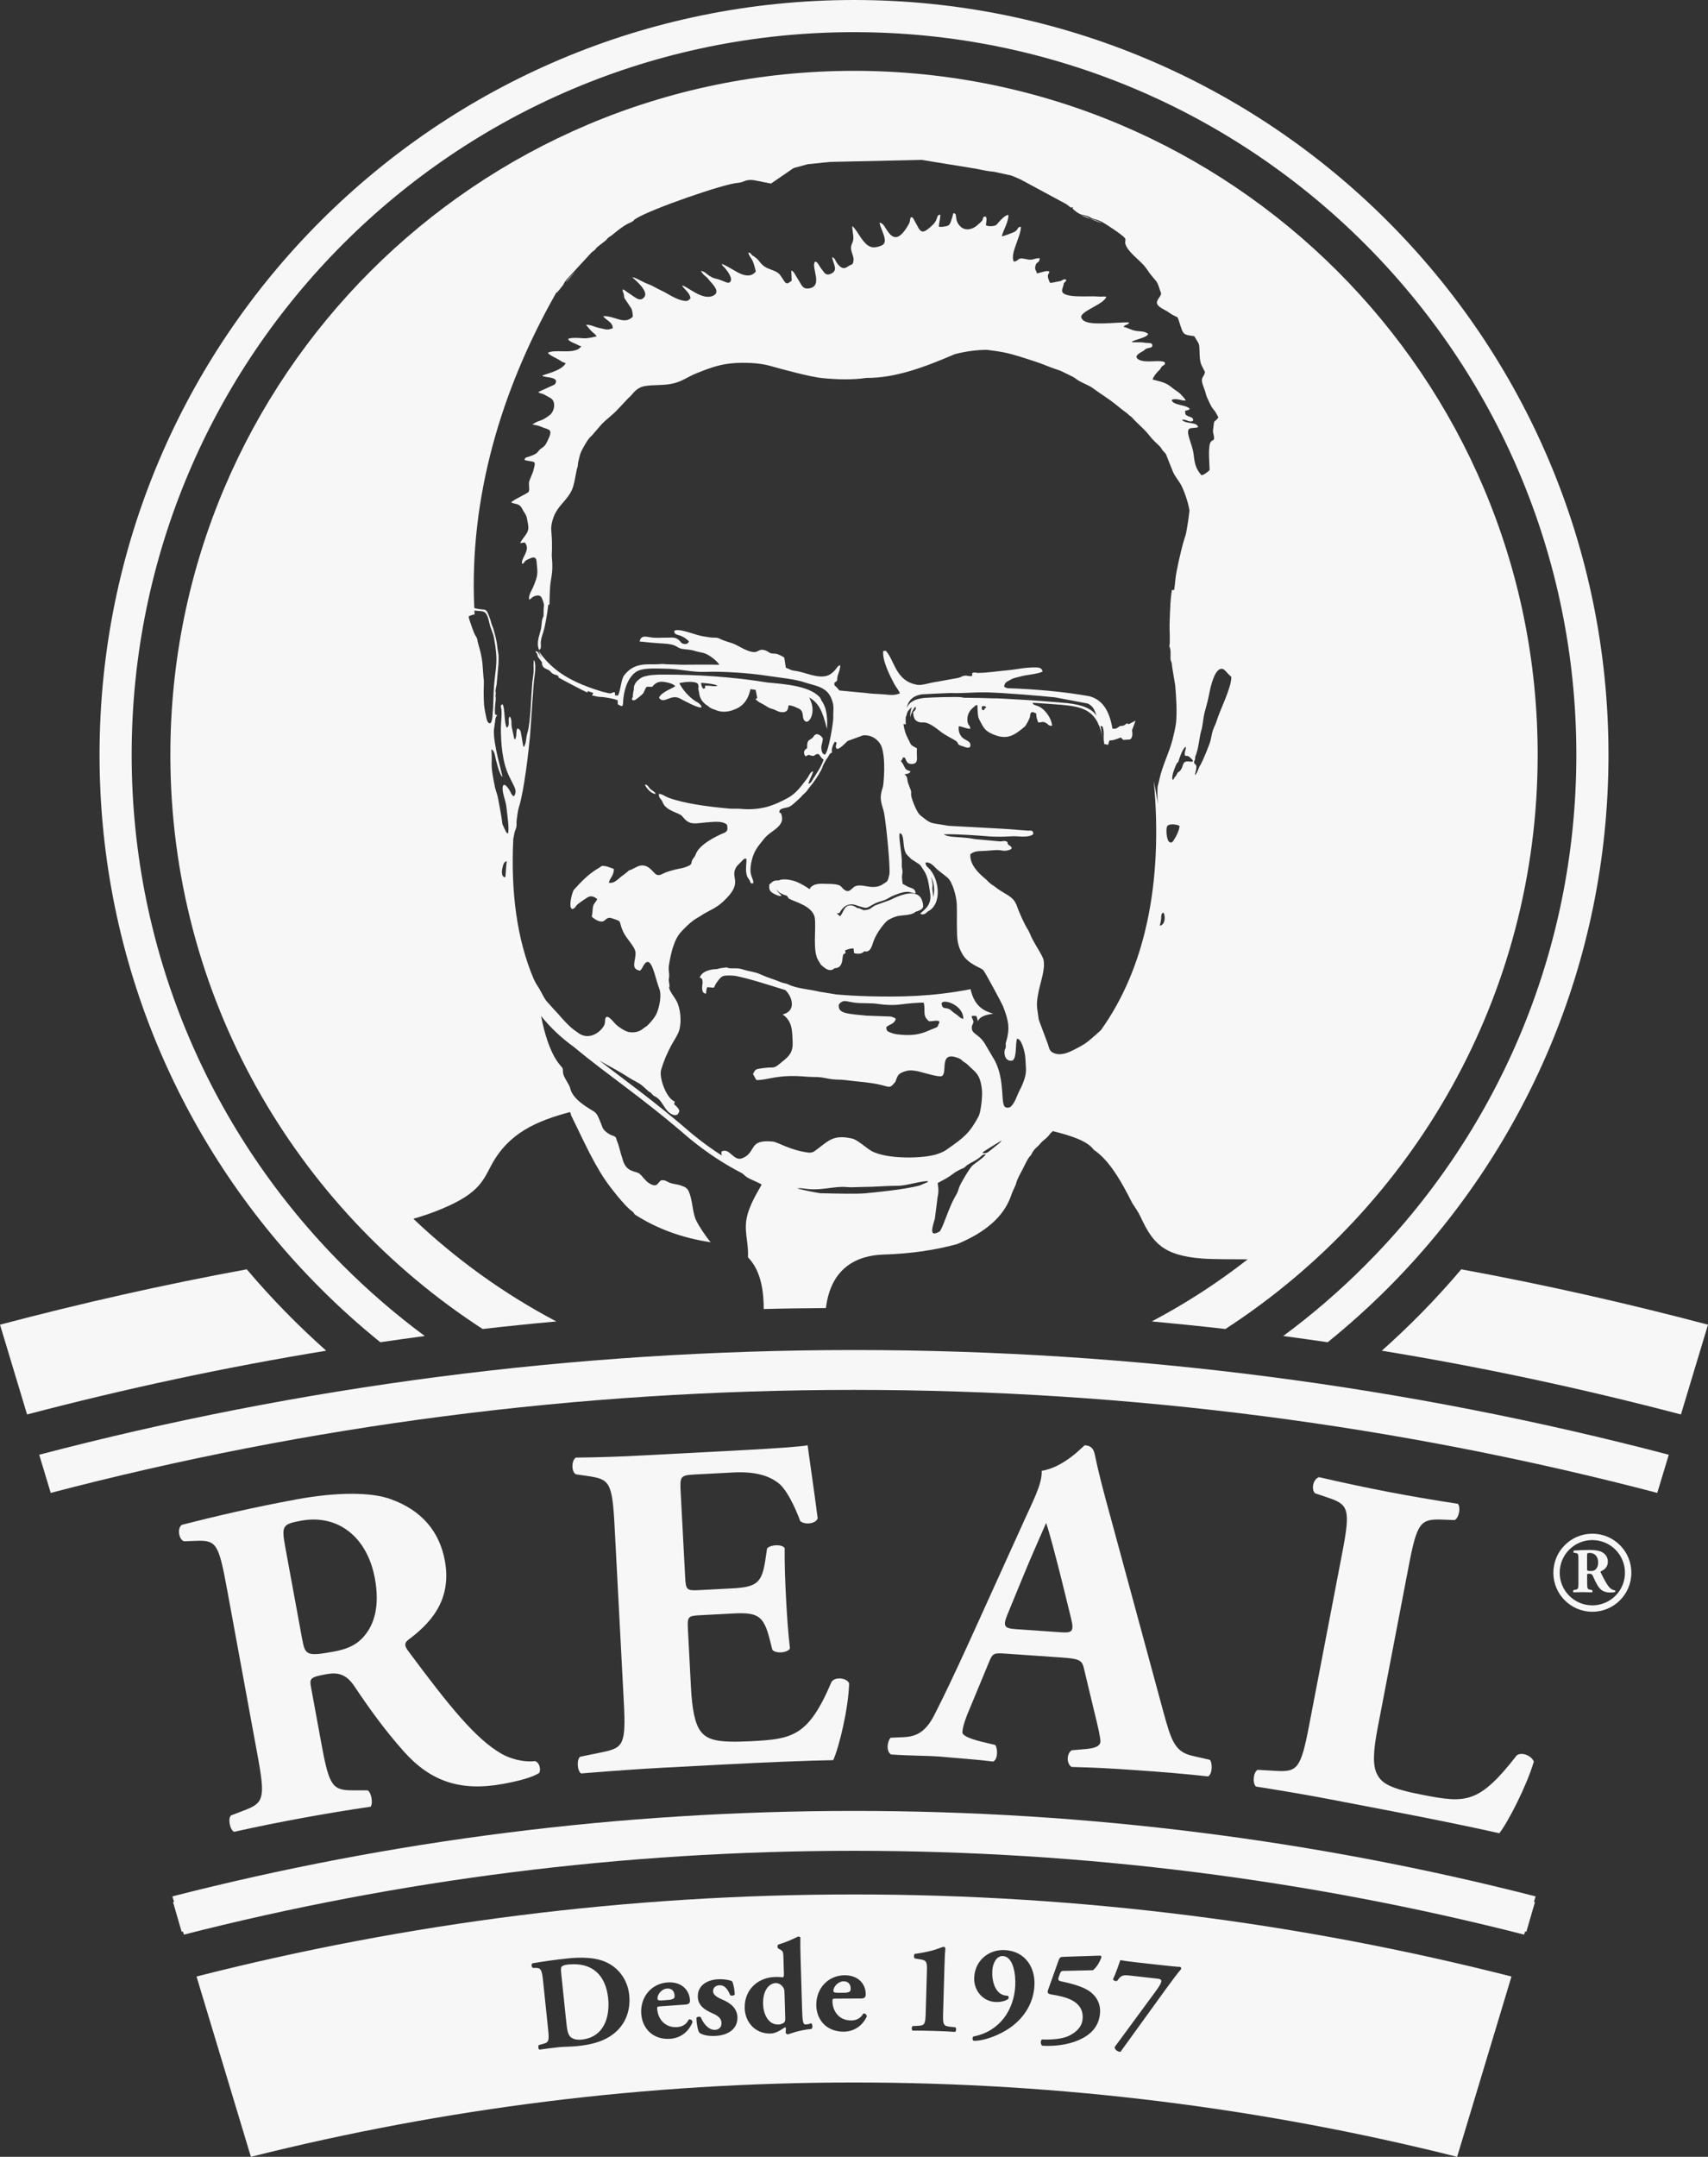 <?xml version="1.0" encoding="utf-8"?>
<!-- Generator: Adobe Illustrator 23.1.0, SVG Export Plug-In . SVG Version: 6.00 Build 0)  -->
<svg version="1.1" id="Camada_1" xmlns="http://www.w3.org/2000/svg" xmlns:xlink="http://www.w3.org/1999/xlink" x="0px" y="0px"
	 viewBox="0 0 565.37 713.66" style="enable-background:new 0 0 565.37 713.66;" xml:space="preserve">
<rect x="0" y="0" width="565.37" height="713.66" fill="#333333" stroke="none"/>
<style type="text/css">
	.st0{fill:none;}
	.st1{fill:#F7F7F8;}
</style>
<g>
	<path class="st0" d="M293.03,231.05l2.82,0.27C295.14,231.12,294.16,231.1,293.03,231.05z"/>
	<path class="st0" d="M198.15,648.41c-3.11-0.77-6.7-0.75-10.26-0.38c-4.6,0.48-7.96,1-11.59,1.6c-0.52,0.1-0.39,1.35,0.07,1.53
		l0.83,0c2.02,0.01,2.19,0.82,2.62,4.94l1.6,15.36c0.41,3.98,0.19,4.35-1.73,4.86l-1.32,0.36c-0.33,0.27-0.22,1.31,0.16,1.53
		c2.46-0.35,4.67-0.62,6.75-0.84c1.56-0.16,3.76-0.12,5.8-0.33c4.47-0.46,7.97-1.4,10.76-3.18c4.73-2.99,7.02-7.97,6.41-13.78
		C207.7,654.65,204.04,649.86,198.15,648.41z M192.57,674.87c-1.56,0.16-2.86-0.1-3.73-0.89c-0.88-0.83-1.13-2.38-1.37-4.77
		l-1.65-15.84c-0.14-1.34-0.18-2.17,0.04-2.54c0.22-0.38,1.03-0.68,2.2-0.8c7.85-0.82,12.46,3.39,13.27,11.2
		C201.94,667.13,200.08,674.08,192.57,674.87z"/>
	<path class="st0" d="M276.76,230.1l-0.11,0.02c0.14,0.77,0.33,1.24,0.61,1.54C277.12,231.12,276.95,230.6,276.76,230.1z"/>
	<path class="st0" d="M238.97,661.57c-2.01-0.85-2.88-1.63-2.94-2.64c-0.06-1.17,0.81-1.96,2.08-2.03c1.44-0.08,2.57,0.78,3.58,3.26
		c0.28,0.29,1.37,0.23,1.52-0.26c-0.09-1.65-0.4-3.39-0.89-4.32c-0.5-0.32-2.49-0.78-4.71-0.66c-3.75,0.2-6.83,2.2-6.62,5.99
		c0.14,2.61,2.1,4.08,4.78,5.24c1.52,0.66,2.96,1.5,3.05,3.11c0.08,1.48-0.84,2.32-2.14,2.39c-2.22,0.12-4.01-2.36-4.68-4.12
		c-0.28-0.38-1.24-0.28-1.48,0.17c0.02,1.97,0.44,4.04,0.96,4.89c1.23,0.85,2.99,1.19,5.47,1.06c4.09-0.22,7.3-2.36,7.13-6.24
		C243.94,664.58,242.01,662.85,238.97,661.57z"/>
	<path class="st0" d="M228.01,668.19c-1.03,2.08-2.67,2.46-3.89,2.55c-4.05,0.29-6.36-2.74-6.59-6.01
		c-0.05-0.69,0.03-0.79,1.03-0.86l8.35-0.59c1.35-0.1,1.52-0.72,1.46-1.55c-0.24-3.35-2.88-6.09-7.41-5.77
		c-5.44,0.38-9.09,4.93-8.71,10.41c0.34,4.74,3.8,8.65,9.68,8.24c2.61-0.19,5.74-1.68,7.26-5.5
		C229.16,668.37,228.48,668.07,228.01,668.19z M220.81,657.98c1.48-0.11,2.37,0.79,2.48,2.23c0.03,0.44-0.03,0.88-0.24,1.02
		c-0.46,0.34-1.15,0.48-1.75,0.52l-1.61,0.12c-1.39,0.1-2.01,0.1-2.05-0.51C217.54,659.96,218.98,658.11,220.81,657.98z"/>
	<path class="st0" d="M369.86,655.36c1.2-1.71,1.67-1.96,4.18-1.68l9.19,1.03c0.65,0.07,1.24,0.27,1.18,0.84
		c-0.08,0.74-0.67,1.68-1.81,3.26l-13.63,18.52c-0.02,0.97,1.18,1.63,1.93,1.58l14.97-20.7c2.18-3,3.83-5.19,5.09-6.67
		c0.07-0.25-0.02-0.62-0.31-0.74c-0.57,0.02-3.57-0.27-6.3-0.58l-8.32-0.93c-2.73-0.31-3.77-0.47-5.19-0.72
		c-0.58,1.6-1.45,4.27-2.42,6.31C368.54,655.39,369.47,655.71,369.86,655.36z"/>
	<path class="st0" d="M322.32,675.29c3.67,0.07,9.6-2.19,13.39-5.35c3.89-3.19,6.44-7.65,6.73-12.92c0.33-6.05-3.1-11.39-9.76-11.75
		c-5.4-0.29-9.88,3.44-10.18,9.02c-0.24,4.4,2.89,7.93,6.99,8.15c1.79,0.1,3.6-0.37,4.39-1.12c0.06-0.35,0-0.78-0.21-0.93
		c-0.39-0.02-0.65-0.04-1.21-0.15c-2.93-0.68-4.17-4.51-3.97-8.08c0.14-2.61,1.45-5.03,3.5-4.92c3.66,0.2,4.28,6.56,4.1,9.88
		c-0.43,8.01-5.23,15.09-13.83,16.73C321.82,674.12,321.81,675.04,322.32,675.29z"/>
	<path class="st0" d="M345.03,676.89c3.66,0.23,8.25-0.2,12.03-1.84c3.78-1.64,6.68-4.32,7.08-8.84c0.31-3.61-1.65-6.23-3.97-7.66
		c-2.41-1.48-6.4-2.44-8.68-2.91c-0.86-0.16-1.41-0.39-1.06-1.36l0.35-0.97c0.24-0.72,0.49-1.14,1.11-1.17l9.92-0.23
		c1.18-0.95,2.25-2.65,2.78-4.27c0.03-0.3-0.08-0.53-0.43-0.56l-11.64,0.38c-1.41,0.05-1.67,0.03-2.07,1.13l-3.48,9.77
		c-0.35,0.98-0.21,1.38,1.17,1.59c4.32,0.73,10.78,1.95,10.23,8.16c-0.21,2.35-1.86,4.22-4.55,5.52c-2.15,1.04-5.72,1.34-8.86,1.19
		C344.34,675.17,344.4,676.53,345.03,676.89z"/>
	<path class="st0" d="M266.66,669.88c-0.83,0.02-1.03-0.97-1.15-5.07L265,647.46c-0.08-2.75-0.09-4.58-0.05-6.37
		c-0.18-0.21-0.45-0.29-0.75-0.28c-2.11,1.02-4.74,2.14-6.6,2.64c-0.3,0.27-0.32,1.06,0.04,1.31l0.75,0.42
		c0.89,0.5,0.9,0.98,0.95,2.72l0.16,5.58c0.01,0.35-0.11,0.7-0.41,0.84c-0.48-0.12-1.53-0.17-2.49-0.15
		c-5.76,0.17-10.26,4.23-10.08,10.37c0.14,4.71,3.61,8.49,8.58,8.35c1.61-0.05,3.16-1.01,4.66-2.01c0.17-0.14,0.35-0.01,0.4,0.34
		l-0.09,1.36c0.1,0.35,0.45,0.6,0.76,0.59c0.13,0,3.49-1.41,7.8-1.8c0.42-0.41,0.39-1.49-0.1-1.87
		C267.79,669.76,267.44,669.86,266.66,669.88z M259.44,669.31c-0.56,0.36-1.16,0.56-1.77,0.57c-3.57,0.1-5-3.83-5.08-6.7
		c-0.13-4.58,1.98-6.95,4.2-7.02c1-0.03,1.98,0.64,2.53,1.54c0.19,0.34,0.33,0.77,0.35,1.47l0.25,8.46
		C259.94,668.42,259.91,668.99,259.44,669.31z"/>
	<path class="st0" d="M293.4,339.89c0.01,1.32,0.42,1.4,1.43,1.81c0.79,0.32,1.59,0.5,2.45,0.6c4.16,0.46,6.99,0.23,10.72-1.52
		c0.6-0.28,1.98-0.7,2.29-1.02c0.32-0.34,0.16-0.28,0.31-0.65l0.08-0.2c0.2-0.49,0.37-0.01,0.19-1.02
		c-1.15-0.37-2.16,0.17-3.36,0.02c-2.34-1.92-1.02-3.38-1.73-6.11c-1.38-0.12-6.02,0.33-7.57,0.56c-2.2,0.33-5.16,0.21-7.39-0.13
		c-2.72-0.42-5.04-0.13-7.73-0.42c-0.9-0.09-2.97-0.57-3.45-0.56c-0.89,0.01-2.07,0.81-2.03,1.69c0.22,0.13-0.27,1.42,1.89,2.14
		c1.91,0.63,6.65,0.89,7.27,1l8.03,0.29c0.59,0.16,1.43,0.36,1.77,0.83C295.85,339.08,294.61,338.77,293.4,339.89z"/>
	<path class="st0" d="M403.82,221.39c-2.24,0.89-3.36,7.03-3.82,9.37c-0.38,1.92-0.92,3.5-1.34,5.23c-0.41,1.7-0.53,4-0.99,5.58
		c-0.79,2.71-0.7,4.86-1.76,8.06c-0.27,0.8-0.24,0.32-0.32,1.18l-0.02,0.39c-0.01,0.03-0.02,0.08-0.03,0.12
		c-0.12,0.39-0.19,0.22-0.25,0.59c-0.27,1.59,1.45-0.06,0.32,4.02l-0.05,0.53c0.5-0.3,1.1-1.93,1.39-2.65
		c0.29-0.7,0.18-0.33,0.49-0.87c0.67-1.18,2.93-6.57,3.26-7.97c0.46-1.92,0.43-2.68,1.19-4.42c0.34-0.76,0.5-0.98,0.79-1.94
		c1.09-3.67,4.94-11.02,4.89-14.69C405.77,222.46,405.26,220.82,403.82,221.39z"/>
	<path class="st0" d="M233.45,227.68c-0.05-0.23-0.09-0.49-0.09-0.76c0.89-0.06,1.79,0,2.68,0.15c0.55-0.01,1.05,0,1.43-0.17
		c-0.53-0.56-5.14-1-5.41-0.92c0.08,0.83,0.22,1.4,0.71,1.94C233.02,227.84,233.24,227.76,233.45,227.68z"/>
	<path class="st0" d="M394.01,250.7c-1.18-1.06-0.77-0.25-1.83-0.78c-0.04-1.39,0.18-1.39,0.32-2.13c0.01-0.07,0.03-0.2,0.04-0.27
		c0.01-0.26,0-0.25-0.06-0.4c-0.83,0.25-2.03,3.48-2.31,4.57c-0.33,1.3-0.1-0.36-1,1.7c-0.36,0.83-1.59,3.87-0.95,4.65
		c0.77-0.58,0.19-0.23,0.49-0.69c0.64-0.96,0.11,0.2,0.95-1.36c0.43-0.8-0.05-0.11,0.67-0.69c1.75-1.42,0.63-3.53,3.08-3.35
		C394.34,252.03,395.86,252.36,394.01,250.7z"/>
	<path class="st0" d="M384.34,303.9c-0.1,1.18-0.25,1.41-0.44,2.41c2.06-0.36,1.77-3.63,1.21-4.34
		C384.31,302.26,384.43,302.87,384.34,303.9z"/>
	<path class="st0" d="M386.35,273.39c-0.55,0.91-0.21,6.42,1.69,5.23c0.37-0.23,2.53-3.79,2.37-5.38
		C389.34,272.73,386.92,272.45,386.35,273.39z"/>
	<path class="st0" d="M325.01,233.76c-0.18,1.17,0.27,1.35,0.76,1.16v-0.02c0-0.35,0.3-0.65,0.74-0.78
		C326.09,233.68,325.92,233.44,325.01,233.76z"/>
	<path class="st0" d="M329.96,231.07c0.71,0.01,3.11,0.13,5.57,0.29c5.94,0.31,11.88,0.75,17.82,1.29c5.57,0.61,8.21,2.11,9.57,4.14
		c-0.25-0.92-0.61-1.81-1.07-2.5c-0.4-0.61-1.14-1.2-1.79-1.5l-10.76-2.04c-4.78-0.53-16.5-1.47-22.1-1.65
		c-1.19-0.01-2.35-0.01-3.46-0.01c-3.06,0.09-6.48,0.35-9.33,0.21c-3.53,0.14-6.6,0.31-9.33,0.44c-3.04,0.52-4.43,2.08-5.01,4.5
		c1.13-2.29,3.22-3.06,6.04-3.33c1.64-0.16,10.9-0.44,12.08-0.21c0.29,0.06,0.59,0.11,0.88,0.16c3.31,0.02,6.63,0.09,9.94,0.21
		C329.34,231.07,329.65,231.07,329.96,231.07z"/>
	<path class="st0" d="M308.75,295.13c0.11,0.67,0.15,1.26,0.13,1.83c0.6-2.2,0.4-4.66-0.67-6.84
		C309.19,294.07,308.33,292.65,308.75,295.13z"/>
	<path class="st0" d="M400.41,155.66c0.04-2.06-0.71-8.39,0.54-9.53c0.64-0.58,1.07-0.23,0.92-1.53c-0.13-1.16-0.45-1.18-0.27-2.55
		c0.48-3.73,0.04-1.59,1.74-3.84c-0.23-0.5-0.59-1.12-0.96-1.74c-0.38-0.63-0.68-0.83-1.15-1.53c-0.33-0.49-1.5-2.93-1.76-3.58
		c-0.24-0.61-0.39-1.43-0.61-2.08c-0.25-0.72-0.43-1.06-0.71-1.94c-0.8-2.49,0.33-2.26,0.76-4.11c-1.23-2.59-1.65-2.59-1.79-5.88
		c-0.04-0.88,0-2.78-0.29-3.49c-0.18-0.44-1.15-1.97-1.48-2.53c-1.62-0.31-3.11-0.21-3.79-1.42c-0.49-0.87-1.04-2.98-1.39-3.94
		c-0.42-1.14-0.24-0.83-1.33-1.35c-0.65-0.31-1.21-0.63-1.69-1c-1-0.76-2.49-1.36-3.33-2.05c-1.59-1.3-0.58-2.19,0.22-3.49
		c0.58-0.94,0.28-0.95-0.05-1.99c-1.02-3.21-1.06-2.63-2.98-5.04c-0.85-1.06-1.38-2.06-2.27-3.08c-1.75-2.01-5.5-4.65-6.2-7.2
		c-0.28-0.99,0.37-1.24-0.25-2.01c-0.8-1-6.8-5.02-7.97-5.47c-0.88-0.35-0.99-0.45-1.98-0.69c-1.92-0.47-0.72-0.75-3.99-1.41
		c-1.01-0.2-2.46-1.19-3.21-2.03c-0.02-0.02-0.06-0.08-0.1-0.11c0.09-0.23,0.12-0.35,0.14-0.41c-0.54,0.08-0.5-0.02-0.56,0.22
		l-1.6-1.21l-15.16-8.18c-1.35-0.6-2.58-1.12-3.19-1.33l-5.68-1.23c-1.46-0.1-3.39-0.46-5.52-0.93l-18.37-2.99l-30.03,0.67
		c-1.74,0.14-3.45,0.31-5.12,0.51c-0.82,0.1-1.67,0.17-2.53,0.25l-4.72,1.29l-7.46,5.12l-5.64-1.12c-1.54-0.12-3.34,0.03-5.44,0.9
		c-1.65,0.69-6.83,2.03-10.38,2.88l-8.59,2.53c-1.85,0.74-3.68,1.55-5.22,2.18c0,0-2.75,0.86-3.65,1.35
		c-1.97,1.06-3.68,2.16-5.78,2.87c-1.41,0.47-0.18,0.34-1.28,1.02c-0.54,0.33-1,0.45-1.44,0.69c-1.89,1.01-3.47,2.33-5.02,3.61
		c-0.4,0.33-0.8,0.55-1.24,0.87c-0.6,0.43-0.55,0.62-1.04,1.06L198,81.59c-0.63,0.52-0.52,0.5-1.02,1.08
		c-0.48,0.56-0.67,0.44-1.17,0.95l-8.27,8.96c-0.35,0.48-0.57,0.69-0.85,1.25c-0.47,0.93-0.33,0.58-0.85,1.25
		c-0.35,0.46-0.78,1.09-1.32,1.55c0.07-0.03,0.15-0.07,0.21-0.11l-0.33,0.39l-0.1-0.13l-0.16,0.1l-0.52,0.93l0,0.01
		c-17.57,31.2-28.31,66.65-26.63,103.42c0.19,0.07,0.42,0.15,0.73,0.22c3.16,0.72,3.07-0.68,4.47,3.31c0.33,0.94,0.42,1.67,0.8,2.5
		c0.34,0.74,0.5,1.52,0.73,2.34c1.02,3.65,0.82,4.78,1.18,6.39c0.26,1.16,0.1,2.56,0.1,3.79l-0.5,5.56
		c-0.05,1.09-0.21,1.75-0.41,2.78c-0.23,1.19,0.1,0.78,0.03,1.41c0,0.04-0.02,0.09-0.03,0.12c-0.19,0.95,0.13,1.1-0.02,2.22
		c-0.18,1.34-0.32,3.12-0.21,4.54c0.3,0.17,0.43,0.19,0.74,0.34c-0.39,0.36-0.35,0.46-0.59,1.14l-0.52,3.7
		c-0.28,4.62,2.81,14.68,2.82,15.57c-0.98-0.61-2.24-5.95-2.49-7.2c-0.14-0.71-0.48-1.72-1.19-1.91c0.14,1.29,0.16,2.62,0.11,4.33
		c-0.08,2.51,0.65,5.93,1.12,8.21c0.28,1.36,0.77,2.28,1.01,3.66c0.45,2.58,1.15,5.79,1.45,8.56l0.92,1.97
		c0.27,0.53,0.37,0.93,0.88,1.09c0.59-1.23-0.29-6.78-0.46-8.52c-0.13-1.34-0.49-2.54-0.84-3.72c-0.94-3.15-0.44-5.66,1.77-2.19
		c0.43,0.67,0.71,1.76,1.46,2.1c0.5-0.42,0.66-1.19,0.6-1.81c-0.05-0.55-0.39-1.37-0.6-1.77l-1.55-3.11
		c-2.22-4.56-2.7-10.7-2.7-15.85c0-1.7,0.45-5.28,0.08-6.64c-0.18-0.64-0.18-1.08,0.5-1.24c0.84,1.36,0.44,6.03,1.35,7.73
		c1.33-0.77,0.17-2.68,0.97-3.71c0.94,0.95,0.39,2.35,0.77,3.84l0.77,3.63c0.48-0.1,0.22,0.46,0.52-0.56
		c0.3-1.03-0.02-1.91,0.48-2.97c0.54,0.14,0.89,0.41,1.08,0.99c0.11,0.32,0.1,0.6,0.2,0.94l0.58,3.47c0.05,0.21,0.07,0.29,0.13,0.48
		l0.12,0.3c0.61-0.64,0.81-2.36,0.92-3.21c0.19-1.49,0.46-1.61,0.73-3.31c0.77-4.93,0.76-9.89,1.21-14.9
		c0.11-1.17,0.36-2.38,0.42-3.58c0.06-1.22-0.15-2.7,0.11-3.76c0.74,0.8,0.39,4.35,0.21,5.27c-0.4,2.11-1.18,16.16-1.52,19.96
		c-0.48,5.32-1.99,18.07-3.57,23.1c-0.51,1.62-0.57,2.82-0.84,4.61c-0.13,0.89,0.06,1.28-0.09,2.18c-0.14,0.8-0.46,1.29-0.6,1.9
		c-0.18,0.84-0.33,1.57-0.43,2.22c-0.84,17.23,1.14,32.96,6.71,46.13c0.1,0.21,0.21,0.43,0.32,0.65c0.64,1.39,1.24,2.03,1.92,3.29
		c0.56,1.02,1.26,2.48,1.98,3.43l2.48,2.76c1.8,1.86,3.28,3.79,5.12,5.51c1.02,0.95,1.71,1.45,3.03,2.39
		c4.07,2.88,8.12-1.18,8.66-2.91c0.17-0.54,0.12-0.59,0.16-1.22c0.19-3.02,2.59,0.24,3.56,1.25c0.62,0.63,2.72,2.11,3.94,2.44
		c1.78,0.48,3.76,0.11,5.05-0.99c0.73-0.63,1.05-0.59,1.85-1.44c0.93-0.98,2.15-2.37,2.7-3.69c0.88-2.12,1.73-5.97,0.83-8.21
		c-1.43-3.54-2.6-11.86-5.2-7.58c-0.35,0.58-0.58,1.25-1.15,1.7c-3.28-0.56-1.39-3.14-1.49-5.94c-0.07-1.94-2.93-4.5-4.04-6.84
		c-1.87-3.99,0.11-3.28-3.94-4.6c-0.96-0.32-1.59,0.15-2.22,0.73c-1.34,1.23-3.86-0.75-4.3-1.24c0.26-0.85,0.22-2.26,0.44-3.34
		c0.22-1.09,1.02-1.44,1.38-2.5c-2.21-1.57-2.85-0.75-4.71,0.48c-0.45,0.29-1.65,1.16-1.99,1.49c-0.4,0.4-0.35,0.61-0.78,0.97
		c-0.95,0.79-1.1,0.12-1.14,0.07c-0.77-0.88,0.31-5.39,0.94-6.09c2.37-2.65,4.86-5.2,7.91-6.99c0.25-0.15,0.37-0.2,0.61-0.37
		c0.1-0.07,0.54-0.4,0.54-0.4c0.89-0.42,3.27,0.59,4.11,0.92c0.1,2.15-1.32,2.98-1.65,4.56c2.13,0.32,3.08-1.46,5.11-2.77l1.17-0.96
		c0.59-0.59,0.49-0.31,1.27-0.66c0.71-0.32,1.93-1.1,2.82-1.27c2.79-0.55,4.21,2.19,5.22,2.87c1.07,0.71,2.15-0.2,3.06-0.56
		c0.99-0.39,2.12-0.67,3.12-0.96c1.09-0.31,2.3-0.41,3.3-0.75c3.41-1.17,1.49-1.17,3.02-3.18c0.31-0.41,0.48-0.63,0.7-1.23
		c1.12-3.08,6.53-5.88,9.27-6.98c1.28-0.51,1.38-1.19,1.05-2.76c-1.6-1.45-4.95-0.85-7.29-0.71c-2.71,0.17-4.71,0.93-6.69-1.12
		c-1.02-1.06-0.67-1.17-2.36-1.9c-1.82-0.79-4.18-1.64-4.92-3.61c-0.52-1.38-1.38-1.33-1.27-2.86c0.92-0.03,2.14,0.88,3.09,1.24
		c5.04,1.93,12.87,2.92,18.18,3.44c1.43,0.14,2.57,0.3,4.03,0.24c1.29-0.06,2.31,0.14,3.67,0.16c5.81,0.11,9.51-1.47,13.66-3.7
		c2.93-1.57,4.55-4.09,6.45-6.51c0.52-0.67,0.91-2.1,1.99-2.38c-0.37,1.54-1.23,2.62-1.61,4.16c0.97-0.19,1.08-0.82,1.64-1.7
		c1.22-1.9,2.65-3.99,3.42-6.24c-0.3-0.34,0.06,0.04-0.32-0.25c-0.47-0.36-1.14-1.54-1.4-1.65c-1.31,0-1.1,0.76-2.02,0.61
		c-1.59-0.26-0.61-0.65-2.24,0.18c-0.36-0.46-0.64-1.04-0.44-1.66c0.21-0.67,0.51-0.63,0.97-1.09c-0.09-3.43,1-2.17,2.18-3.89
		c0.02-0.03,0.05-0.09,0.07-0.12c1.01-1.47,2.75,0.25,2.95,0.91c-0.1,1.24-0.57,2.25-0.51,3.1c0.07,0.99,0.3,1.97,1.17,2.17
		c1.33-0.93,2.82-11.09,2.79-12.04c-0.1-2.88,0.47-3.75-0.6-6.46c-1.61-4.09-5.51-4.26-9.08-5.47c-3.18-1.07-8.78-1.58-12.34-2.14
		c-5.7-0.89-14.56-1.49-20.26-1.27c-4.55,0.18-8.83-1.07-13.35-1.06c-2.68,0-7.61-0.47-9.82,1.17c-2.89,2.14-4.04,6.64-4.14,10.19
		c-0.05,1.82-1,0.7-1.75,0.45l-0.03-1.36c-1.18-0.46-2.59-0.69-4.07-0.94c-0.9-0.15-1.38-0.12-2.24-0.21
		c-0.85-0.08-1.23-0.34-2.19-0.39c0.34-0.67,0.4-0.78,0.39-0.89c-0.61-0.2-1.2-0.41-1.77-0.61l-0.11,0.48
		c-0.46-0.08-9.18-4.65-9.67-5.04c0.22-0.12-0.26-0.3,0.26-0.18c-0.25-0.18-0.48-0.35-0.71-0.53c-1.81-0.34-2.04-1.19-2.4-1.46
		c-0.85-0.63-1.95-0.65-2.39-1.72c-0.26-0.63-0.09-0.85-0.15-1.07l-0.95-1.27c-0.02-0.03-0.06-0.07-0.08-0.11
		c-0.03-0.03-0.07-0.07-0.09-0.11c-0.51-0.66-0.31-0.78-0.39-1.03c-0.15-0.5-0.43-0.51-0.64-1.2c0.7,0.14,0.73,0.26,1.1,0.83
		c0.41,0.64,0.71,1.12,0.98,1.53c-0.45-0.81-0.79-1.62-1.06-2.43c3.85,5.7,9.07,9,14.82,11.34c0.36,0.12,0.66,0.21,0.94,0.37
		c1.82,0.7,3.69,1.32,5.58,1.89c0.13,0.01,0.27,0.04,0.43,0.07c0.6,0.12,1.27,0.4,1.81,0.39c1.24-0.02,0.45-0.45,1.68-0.32
		l0.05,0.99l0.98,0.06c0.84-1.49,1-5.35,2.04-6.69c2.47-3.17,5.26-3.78,9.65-3.63c0.55-0.02,1.1-0.03,1.64-0.04h0l0.01,0
		c0.47-0.04,0.93-0.08,1.36-0.08c0.44,0,0.93,0.05,1.43,0.1c1.51,0.03,3.16,0.08,4.9,0.15c4.15,0.01,8.37-0.11,12.5,0.01
		c-0.29-0.63-1.37-1.62-2.18-2.23c-2.83-2.14-3.52-1.58-6.1-2.41c-1.08-0.34-2.47-0.4-3.7-0.57c-2.67-0.36-1.37-1.55-6.66-1.83
		c-2.58-0.13-5.18-0.4-7.76-0.67c0.53-2.01,1.71-1.69,3.59-1.38c1.87,0.3,3.29,0.09,5.14,0.12c2.06,0.03,3.09-0.33,4.35,0.84
		c0.66,0.62,0.58,1,1.53,1.2c0.9,0.19,1.33-0.05,1.75-0.72c-0.56-0.78-1.59-1.43-2.49-1.84c-1.1-0.51-2.53-0.35-2.35-1.76
		c1.63-0.97,7.09,1.49,9.44,1.81c1.03,0.14,1.76,0.32,2.68,0.42c0.77,0.08,2.02-0.08,2.67,0.29c1.13,0.62,2.84,1.14,4.2,1.56
		c1.49,0.47,2.71,1.32,4.05,1.95c5.21,2.45,4.03-0.42,6.94,0.42c0.96,0.27,1.34,0.81,1.95,0.98c0.92,0.25,1.35-0.05,2.48,0.41
		c0.33,0.14,0.79,0.33,1.08,0.47l0.9,0.57l0.51,3.32c3,1.4,1.94,0.7,4.88,1.42c2.92,0.72,7.11,2.59,9.93,0.71
		c1.96-1.3,2.18-2.84,3.15-2.91c0.17,0.82-0.39,2.22-0.67,3.06c-0.64,1.91,0.28,1.88-1.19,2.67c0.01,0.4,0.01,0.66-0.02,0.85
		c0.54,0.45,1.15,1.1,1.66,1.76l0.37,0.04l8.43,0.79c2.17,0.33,3.62,0.26,5.8,0.45c2.17,0.18,3.56,0.46,5.44-0.34
		c-0.4-1-1.4-2.17-1.93-3.18c-1.5-2.85-3.93-7.63-3.62-10.82l0.88-0.06c3.01,3.32,3.18,9.93,10.3,11.23
		c1.75,0.32,3.77-0.63,6.8-1.03l6.88-1.25c0.91-0.2,1.21-0.6,2-0.72c0.92-0.15,1.34,0.27,2.48,0.12c0.53-0.95-0.54-0.76,0.57-1.14
		c0.49-0.17,0.94,0.1,1.48,0.1c3.13-0.03,6.29-0.58,9.54-0.85c3.33-0.29,5.63-0.99,9.49-0.98c1.45,0,2.07,0.26,2.35,1.38
		c-1.79,0.88-5.2,1-7.31,1.62c-1.37,0.4-2.21,0.4-3.34,1.1c-1.2,0.74-1.83,0.68-2.1,2.27c0.32,0.22,0.68,0.39,1.07,0.51
		c9.19,0.33,18.35,1.08,27.26,2.68c4.32,1.22,6.56,4.87,7.53,10.69c0.14,0.04,0.28,0.06,0.42,0.07c0.62-0.14,0.44,0.2,1.37-0.43
		c0.97-0.66,0.48-0.38,1.57-0.57c1.01-0.18,0.65-0.45,1.57-0.81c0.15,0.08,0.3,0.19,0.43,0.3c0.75-0.37,1.52-0.78,2.3-1.19
		l-1.18,3.21c0.31,1.33,0.07,2.72-0.7,3.01c-0.03,0.01-1.84,0.14-2.2,0.16c-0.38-0.36-0.62-0.63-0.8-0.82
		c-1.38,0.58-2.68,1.04-3.66,0.96c-0.3,0.28-0.27,0.62-0.52,1.46l-1.26-0.21c-0.58-2.12,0.17-3.62-0.58-5.8l-0.71-0.25
		c0.27,1.3,0.42,2.7,0.7,4.14c-0.31-1.75-0.73-3.21-1.25-4.43c-0.18-0.16-0.28-0.36-0.32-0.7c-2.31-4.63-6.34-5.42-11.76-5.95
		c-3.22-0.25-6.49-0.49-9.82-0.7c0.13,0.71,0.53,0.65,1.71,1.09c2.38,0.88,4.67,4.27,4.69,6.57c-1.54-0.14-0.95-0.46-2.11-1.04
		c-1.11-0.55-1.27-0.07-2.43-0.09c-0.52-1.35-0.56-1.2-0.71-3.01c-0.81-0.3-1.42-0.77-1.81-0.01c-0.23,0.43-0.07,0.08-0.15,0.46
		c-0.1,0.44-0.01,0.53-0.16,0.97c-0.18,0.51-1.21,2.6-1.67,2.97c-3.46,2.84-5.91,4.85-11.36,2.12c-1.78-0.89-2.37-2.01-3.2-3.57
		c-0.21-0.4-0.62-1.16-0.74-1.59c-0.28-0.98-0.31-3.01-0.35-4.08c-0.65-0.06-0.54,0.08-0.93,0.41c-0.3,0.26-0.53,0.42-0.84,0.72
		c-1.21,1.18-1.8,2.72-1.45,4.56c0.22,1.18,0.62,0.63,0.88,2.14c-1.48-0.01-2.39-0.69-3.81-0.85c-0.27,1.71,0.39,3.1,1.4,3.95
		c0.85,0.71,2.6,1.04,2.43,2.44c-0.17,1.39-1.9,0.39-2.87,0.13c-1.78-0.48-0.74-0.87-2.1-1.78c-0.67-0.45-3.52-1.86-4.83-2.91
		c-6.1-4.91-5.54-2.08-8.02-3.59c-0.83-0.51-1.03-1.62-1.15-2.82c0.54-0.77,1.24-0.89,0.76-1.94l-0.01,0.02
		c-0.83,0.98-1.37,2.2-1.74,3.55c0.04-1.21,0.17-2.37,0.58-3.38c-0.4,0.31-0.76,0.71-0.93,0.9c-0.96,1.1-0.49,1.28-1.08,2.37
		l-0.02-0.02c-0.03,0.77-0.02,1.59,0.01,2.46c-0.25-0.04-0.5-0.08-0.76-0.11c0.24,1.78,0.76,3.47,1.45,4.74
		c1.36,2.49,0.47,1.9,3.03,3.32c-0.25,2.54,0.41,4.04-0.51,4.8c-0.65,0.54-1.92,0.37-2.4,0.08c-0.63-0.39-0.72-1.25-1.15-1.87
		c-1.36,0.1,0.02-0.26-1.3,1.24c0.63,0.48,0.87,1.31,1.28,2c0.49,0.83,0.48,0.78,1.24,1.06l0.74,0.32
		c-0.46,0.72-0.99,0.79-2.04,0.94c0.85,0.86,0.78,0.64,1.01,2.12c0.19,1.21,1,2.57,1.2,3.62c0.11,0.6-0.4,0.76,0.76,3.74
		c0.46,1.18,1.41,3.38,2.29,4.1c3.96,3.16,2.92,2.3,9.3,3.47l18.51,1l7.81,0.59c1.2-0.06,1.71-0.1,1.77,1.13l-0.58,0.41
		c-2.01,0.82-4.67,0.23-6.23,0.32c-2.61,0.14-5.07,0.24-7.56,0.06c-4.44-0.34-10.96-0.84-15.37-0.7l1.09,0.49
		c2.72,0.65,4.87,0.26,9.34,1.09l7.99,0.74c1.29,0.12,1.38-0.36,2.57,0.07c0.82,1.15-0.45,0.42,1.09,1.47
		c0.87,0.59,0.44,1.07-0.3,1.31c-1.86,0.6-2.36-0.02-4.26,0.05c-1.56,0.05-2.99,0.26-4.66,0.29c-1.76,0.03-2.81,0.19-3.96,1.06
		c-0.27,3.36,2.59,6.21,4.89,8.09c0.68,0.56,0.9,0.95,1.7,1.59c0.64,0.52,1.3,0.87,1.92,1.37c2.09,1.67,4.52,2.55,5.79,4.08
		c0.4,0.48,0.94,1.42,1.16,2.14c0.49,1.56,2.56,6.22,3.64,7.77l0.58,1.17c1.08,2.92,4.24,7.18,4.55,8.8
		c0.64,3.27-1.2,7.79-1.8,11.23c-0.39,2.25-0.56,3.57-0.17,5.81c0.16,0.94,0.21,1.9,0.42,2.82l2.7,7.23
		c0.84,1.97,0.47,3.18,2.71,3.89c1.91,0.6,4.09-0.24,5.59-0.96c1.54-0.74,2.93-1.5,4.25-2.33c0.9-0.57,3.48-2.8,5.29-4.48
		c14.54-20.3,20.63-48.6,17.5-82.44c0.53,2.66,0.99,5.27,1.38,7.82l-0.08-0.89c-0.09-1.04-0.22-4.66,0.08-5.55
		c0.19-0.55,0.33-1.29,0.46-1.85c1.04-4.77,3.14-8.56,4.37-13.23c0.46-1.77,0.87-3.63,1.16-5.55c0.33-3.71,0.1-7.85-0.27-12.29
		c-0.31-1.84-0.6-3.65-0.91-5.5c-0.39-2.36-0.02-1.43-0.53-2.71c-0.37-0.92,0.26-3.55-0.53-4.77c0.36-1.61,0.03-5.44,0.09-7.37
		c0.07-2.3,0.16-4.81,0.29-6.95c0.09-1.46,0.26-2.91,0.47-4.35h0.76c0.18-1.18,0.33-2.37,0.42-3.55c0.2-2.48,1.82-9.33,2.53-11.92
		c1.01-3.65,0.67-1.28,1.43-5.78c0.27-1.57,0.54-3.39,0.69-5.03c-0.41-2.86-1.93-6.97-2.85-8.61c-0.71-1.27-2.01-2.79-2.59-4.17
		c-0.65-1.54-1.21-3.07-1.85-4.63c-0.57-1.37-0.27-1.15-1.26-2.12c-0.61-0.6-0.76-1.26-1.48-1.92c-1.07-0.99-2.42-2.28-3.27-3.41
		c-1.4-1.86-3.42-3.5-5.07-5.22c-0.26-0.27-0.5-0.59-0.77-0.85c-0.37-0.35-0.58-0.4-0.92-0.72c-0.79-0.77-1.15-0.9-1.93-1.53
		c-1.91-1.54-3.81-3.12-5.91-4.48c-1.56-1.01-2.77-1.92-4.09-2.85c-1.37-0.97-2.83-1.45-4.47-2.35c-0.77-0.42-1.34-0.97-2.1-1.38
		c-0.71-0.38-1.68-0.8-2.35-1.16c-2.22-1.18-2.72-1.12-4.93-1.96c-1.65-0.63-3.25-1.3-5.16-1.93c-3.58-1.17-7.19-2.44-10.9-3.15
		c-1.08-0.21-3.04-0.5-5.15-0.75c-3.45,0.03-6.98,0.48-10.62,1.43c-9.79,4.2-19.58,7.94-29.29,7.86c-4.7,0.71-9.91,0.52-14.53,0.07
		c-3.98-0.38-13.61-3-17.26-4.04c-3.67-1.05-9.14-1.26-13.29-0.8c-4.2,0.46-7.59,1.83-11.04,3.19c-3.89,1.54-5.11,3.27-10.16,3.79
		c-2.28,0.24-4.59,0.12-6.83,0.46c-2.96,0.47-3.85,2.26-5.11,3.5c-0.37,0.36-0.41,0.32-0.83,0.8l-3.32,3.53
		c-1.6,1.74-3.63,3.15-5.28,4.86l-2.42,2.79c-1.28,1.72-1.24,0.66-3.59,4.82c-1.11,1.97-1.17,2.61-1.69,4.78
		c-0.13,0.54-0.08,0.95-0.19,1.49c-0.09,0.41-0.25,0.72-0.34,1.24c-0.18,1-0.39,1.83-0.55,2.78c-0.31,1.83-0.73,3.44-1.58,4.86
		c-1.77,2.95-4.23,4.46-5.5,7.89c-0.52,1.39-0.74,2.61-0.82,3.76c0.09,1.87,0.33,3.73,0.27,5.96c0.02,0.63,0.02,1.28-0.03,1.97
		c-0.02,0.3-0.03,0.57-0.04,0.83c0.04,1.52,0.22,2.37,0.18,3.89v0.02c0.03,0.96-0.05,2.19-0.43,4.32c-0.12,0.69-0.21,1.37-0.28,2.07
		l0,0.03v0.01l0,0.03l0,0.04l0,0.04c-0.16,2.01-0.18,4.06-0.24,6.06h-0.37c-0.39,3.26-1.08,7.32-1.7,9.15
		c-0.39,1.14-0.56,1.63-0.76,2.95c-0.17,1.1,0.39,2.47-0.61,2.86c-0.99-2.38,0.14-4.74,0.61-6.78c0.25-1.04,0.23-2.65,0.52-3.55
		c0.29-0.89,0.39-0.32,0.36-1.66c-0.02-0.98,0.07-1.97,0.15-2.97h-0.01c-0.08-0.4-0.18-0.81-0.33-1.21
		c-0.37-1.03-0.62-2.01-1.99-1.82c-1.6,0.21-1.69,1.05-2.6,1.35c-0.24-1.66,0.91-3.05,1.51-4.55c1.33-3.36,1.4-3.93,1.02-7.36
		c-0.11-1.04-0.01-1.87-1.02-2.03c-0.52-0.08-1.7,0.54-2.22,0.78c-1.1,0.53-0.67,1.08-1.61,1.3c-0.34-0.89,0.71-2.47,1.08-3.34
		c0.63-1.47,0.8-2.45-0.17-3.7l-1.54,0.19c0.28-0.84,1.54-2.12,2.3-3.49c0.78-1.41,0.22-2.92-0.05-4.61
		c-0.22-1.36-1.07-2.12-1.55-3.17c-0.96-2.11-2.79-1.53-3.69-2.2c1.04-1.12,5.47-2.89,5.83-3.57c0.39-1.05-0.22-2.62,0.24-3.7
		l1.16-2.84c1.09-4.11,0.91-2.99-2.84-3.89c0.35-0.99,0.33-0.75,1.43-1.11c3.73-1.22,2.56-1.71,4.27-2.83
		c1.14-0.75,1.37-1.24,1.96-2.44c2.05-4.15,0.42-3.5-2.08-4.62c-0.97-0.43-1.87-0.56-3.02-0.82c0.3-0.18,0.16-0.06,0.48-0.22
		l0.37-0.21c1.72-1.06,1.97-0.38,4.92-2.59c1.63-1.23,2.27-4.6,0.25-5.7l-1.85-1.04c-0.7-0.43-1.43-0.4-2.1-0.83
		c0.24-0.28-0.1-0.05,0.47-0.34l4.87-2.22c0.34-0.33,0.66-0.99,0.39-1.47c-0.9-1.18-3.53-0.81-4.5-1.46
		c0.84-0.56,6.2-1.45,7.81-4.11c-0.77-0.46-0.85-0.19-1.66-0.8c-1.09-0.82-3.64-1.74-4.25-2.67c2.24-1.27,7.39,0.38,10.25-1.33
		l0.86-0.8c-0.96-0.24-1.41-0.68-2.43-1.06c-0.47-0.18-0.74-0.31-1.16-0.56c-0.58-0.36-0.55-0.29-0.82-0.87
		c1.29-0.48,3.45-0.31,4.96-0.2c1.56,0.11,3.09-0.33,4.48-0.63c-0.37-0.7-1.24-1.23-1.88-1.89l-1.63-1.89
		c1.32-0.25,3.05,0.75,4.44,1.02c2.26,0.43,2.36,0.82,4.43,0.07c-0.11-2.24-2.34-2.6-3.18-4.01c3.99-0.1,6.93,3.03,9.78,0.21
		c0.05-0.78-0.15-2.18-0.5-2.78l-1.84-2.75c-0.34-0.62-0.39-0.4-0.5-0.96c-0.15-0.72,0.06-0.5-0.23-1.33
		c-0.25-0.73-0.31-0.18-0.23-1.24c0.69,0.21,0.97,0.64,1.7,1.08c2.4,1.47,3.99,3.39,5.47,1.4c1.35-1.81-2.76-5.42-4.07-6.47
		c1.04-0.03,3.19,1.45,4.93,2.09c2.02,0.74,2.95,1.48,4.66,2.26c1.06,0.48,1.31,0.67,2.26,1.2c1.53,0.86,3.03,1.74,4.8,2.12
		c1.59,0.35,1.8,0.14,2.65-0.69c-0.13-1.89-2.26-3.13-2.78-4.28c1.74,0.22,6.72,5.18,10.36,3.36c2.7-1.35-0.71-4.15-1.65-5.45
		c-0.61-0.84-1.45-1.17-2.02-2.02l-0.46-0.71c1.18,0.22,1.56,0.71,2.26,1.23c0.52,0.39,1.65,1.11,2.24,1.23
		c2.84,0.58,4.26,1.88,5.02,1.33c1.4-1.03-0.77-3.8-1.55-4.73c-0.43-0.51-0.83-0.56-1.06-1.35c0.98,0.19,4.34,2.3,5.48,2.89
		c2,1.03,4.29,1.54,5.8-0.41c-0.26-1.15-0.6-2.33-1.01-3.36c-0.45-1.12-1.27-1.73-1.48-2.9c0.83,0.11,0.6,0.17,1.07,0.67
		c0.51,0.54,0.28,0.25,0.88,0.66c2.38,1.63,1.79,2.95,5.36,4.23c3.15,1.13,2.94,1.52,4.41,3.66c0.02,0.03,0.06,0.08,0.08,0.12
		l0.15,0.23c0.85,1.21,1.49,0.4,2.4-0.26l-0.13-3.33c0.83,0.03,1.43,1.74,2.55,3.39c0.79,1.16,1.14,2.81,3.29,2.5
		c4.88-0.73,0.59-7.03,2.01-8.84c1.02,0.04,1.14,1.16,2.26,2.54c0.67,0.83,1.23,2.05,2.54,1.62c3.15-1.04,1.35-3.12,0.84-5.65
		c0.96,0.17,1.16,1.26,1.56,1.83c2.11,3.02,3.32,1.38,4.16,0.95c0.98-0.49,1.27-0.32,1.4-1.85c0.14-1.77-1.58-3.27-0.45-5.57
		c0.88-1.79,0.01-3.4,0.03-5.65c0.8,0.47,2.25,3.01,2.96,4c2.06,2.87,3.49,3.74,6.7,2.44c2.77-1.11-0.53-5.66-0.61-7.59
		c0.9,0.19,1.27,0.73,1.67,1.33c0.88,1.32,2.31,4.19,4.44,3.3c1.37-0.56,3-3.03,3.67-4.38c0.43-0.88,0.18-1.3,0.56-2.04
		c0.77,0.05,0.65,0.2,1.1,0.96c2.1,3.57,2,5.57,6.16,1.55c1.98-1.92,0.93-3.19,2.48-3.36c0.04,1.58-0.52,2.89-0.43,4
		c0.73,0.14,1.6-0.03,2.32-0.16c0.79-0.14,1.06-0.43,1.36-0.93c0.25-0.4,1.06-3.13,1.06-3.37c1.46,0,0.41,1.53,1.57,3.4
		c1.69,2.72,4.52,2.31,6.63,0.33c0.22-0.21,1.19-1.05,1.29-1.2c0.57-0.8,0.03-1.42,1.23-1.45c0.58,0.74,0.05,2.11,0.11,2.93
		c0.83,0.34,1.56,0.32,2.44,0.19c1.09-0.16,1.2-0.61,1.73-1.21c0.68-0.76,2.18-2.42,3.24-2.44c0.08,2.39-1.84,5.26-2.17,7.09
		c0.73-0.09,2.74-0.91,3.58-1.22c2.15-0.79,1.22-1.84,2.71-1.96c0.16,2.99-3.69,8.89-2.35,11.52c1.9-0.12,0.96-1.52,3.83-0.85
		c2.75,0.64,2.62-0.26,4.76-0.28c-0.01,1.61-0.99,1.18-1.32,2.23c-0.53,1.68,0.18,1.7,0.41,2.81c0.86-0.09,3.69-1.24,4.04-0.54
		c0.33,0.69-1.31,0.49,0.3,3.68c0.7,0.02,1.98-0.36,2.89-0.48c1.33-0.18,1.34-0.97,2.48-0.57c-0.13,0.66-0.14,0.41-0.46,0.8
		c-0.62,0.75-0.19-0.06-0.43,0.87c-0.12,0.48-0.55,1.67-0.51,2.04c0.31,2.59,9.31,1.56,11.75,1.85c1.07,0.13,1.83-0.08,2.89,0.06
		c-0.17,0.61-0.24,0.56-0.72,1.08c-1.71,1.89-7.41,3.8-7.61,5.59c0.44,2.3,4.54,2.18,7.14,2.18c1.7,0.01,7.77-0.5,8.76-0.3
		c-0.29,0.62-0.18,0.41-0.86,0.72c-0.51,0.23-0.73,0.31-0.99,0.7c1.26,0.33,2.65,1.07,3.86,1.3c1.63,0.31,3.24,0.06,4.29,1.08
		c-0.43,1.27-4.31,1.73-5.5,2.62c0.67,0.28,2.73-0.01,3.82,0.19c2.15,0.39,3.23-0.24,3.03,1.36c-0.76,0.52-0.54,0.28-1.56,0.55
		c-0.94,0.26-0.71,0.46-1.41,0.88c-1.16,0.69-3.39,1.76-1.54,2.84c2.31,1.37,6.95-0.09,8.7,0.93c0.1,1.03-0.38,0.79-0.96,1.35
		c-0.54,0.53-0.32,0.74-1.08,1.41c-0.61,0.54-1.83,1.99-2.02,2.93c2.43,0.71,4.11,0.77,6.28,2.58c0.83,0.7,1.58,1.09,2.55,1.87
		c0.51,0.4,1.96,1.98,2.13,2.52c-1.49,0.07-3.18-0.93-4.66-0.22c0.34,1.91,5.13,1.5,6.02,3.04c-0.47,0.36-1.01,0.42-1.58,0.56
		c0.05,1.22,0.05,1.35,1.07,1.81c0.94,0.42,1.64,0.32,1.6,1.43c-1.17,0.93-2.5-0.75-3.7-0.19c0.04,0.03,0.1,0.03,0.12,0.09
		c0.02,0.06,0.09,0.07,0.12,0.09l0.24,0.16c1.6,0.96,4.55,0.36,4.86,2.02c-1.12,0.43-2.28,0.08-3.03,0.61
		c-1.08,1.35,1.09,4.97,1.51,8.17c0.42,3.2,0.57,4.79,2.62,7.2C398.54,157.3,399.81,156.21,400.41,155.66z M213.47,259.65
		c0.98-0.12,1.09,0.79,1.88,1.49c0.42,0.38,1.49,0.88,1.71,1.53C215.65,262.78,213.95,260.83,213.47,259.65z M209.64,230.52
		l-0.15-0.02c0.06-0.9,0.19-1.68,0.38-2.37c-0.14-0.91,0.4-2.24,1.37-3.04c1.18-0.97,1.52-1.15,3.49-1.55
		c0.48-0.1,1.01-0.15,1.56-0.19c0.89-0.08,1.84-0.11,2.81-0.11c11.58-0.05,23.48,0.74,35.18,2.64c5.36,0.49,13.61,1.06,17.09,4.81
		c0.17,0.18,0.39,0.62,0.5,0.86l0.02,0.15c1.51,1.97,2.21,4.91,1.9,9.55c-1.5-6.02-2.63-8.51-5.87-10.45
		c0.44,0.99,1.17,2.41,1.09,4.42c-0.08,1.88-1.03,3.79-2.14,3.59c-1.67-0.8-0.48-2.55-1.81-3.92c-0.43-0.44-3.22-1.66-3.96-1.46
		c-0.13,0.09-0.01,0.94-0.45,1.56c-0.32,0.44-0.72,0.68-1.52,0.69c-1.5,0.03-2.29-0.8-3.47-1.09c-1.37-0.33-1.87-0.94-2.94-1.49
		c-2.59-1.33-1.54-1.01-2.61-1.69l0.6-0.45l-0.54-2.67l-1.73-0.24c-0.75,3.94-2.95,5.94-5.4,6.78c-1.05,0.44-2.22,0.69-3.44,0.69
		c-0.95,0-1.86-0.22-2.71-0.59c-1.12-0.32-1.99-0.78-2.41-1.25c-2.44-1.46-2.9-3.18-3.05-4.73c-0.14-0.44-0.22-0.85-0.22-1.2
		c0-0.22,0.03-0.37,0.09-0.46c-0.04-0.34-0.1-0.67-0.22-0.96c-1.1-1.31-5.78-0.41-6.16-0.26c1.06,2.19,3.3,4.66,5.34,5.97
		c1.01,0.47,2.16,1.42,1.96,2.05c-1.02,0.38-5.87-2.3-7.1-2.95c-3.09-1.62-5.25,2.08-6.92-0.21c0.56-1.85,4.77-3.28,5.33-3.83
		c-0.44-0.88-2.83-1.36-3.93-1.48c-1.61-0.19-2.79,0.51-3.63,1.64c-2.14,0.15-1.68-0.76-2.89,1.97c-0.28,0.63-2.79,2.42-2.83,2.43
		C209.57,231.86,208.62,231.67,209.64,230.52z M187.32,93.48L187.32,93.48c0.29-0.56,0.5-0.76,0.85-1.23l2.43-2.6L187.32,93.48z
		 M357.77,71.25c3.25,0.65,2.06,0.92,3.97,1.38c0.99,0.24,1.09,0.33,1.97,0.67c0.21,0.08,0.56,0.27,1.02,0.53L357.77,71.25z"/>
	<path class="st0" d="M526.25,513.84c-0.86,0-0.91,0.06-0.91,1.07v4.1c0,0.74,0.06,0.8,1.31,0.8c0.76,0,1.2-0.19,1.6-0.59
		c0.36-0.36,0.76-1.03,0.76-2.27C529.01,515.06,527.9,513.84,526.25,513.84z"/>
	<path class="st0" d="M163.5,227.08c0.62-7.15,1.48-7.96,0-16.05c-0.3-1.63-1.14-3.14-1.45-4.6c-1.02-4.78-1.95-4.06-4.53-4.37
		c-0.18-0.02-0.35-0.03-0.5-0.03l0.07,1.3c-0.37-0.02-0.86,0.12-1.94,0.6c0,0.31,0.04,0.64,0.25,1.23c0.8,2.2,1.22,3.84,1.92,5.05
		c0.35,0.6,0.67,1.04,0.68,1.49c0.02,0.93,1.58,4.7,1.78,9c0.05,1.1,0.21,2.31,0.26,3.54l0.09,0.61c0.03,0.74,0.03,1.49,0,2.23
		c-0.08,1.91-0.04,4.09,0.1,6.32c0.16,1.21,0.36,2.35,0.58,3.32c0.16,0.71,0.34,1.79,0.69,2.21c1.57,1.86,1.57-3.33,1.57-3.33
		C163.33,234.06,163.3,229.44,163.5,227.08z"/>
	<path class="st0" d="M302.14,671.94c1.57-0.04,4.19,0.01,7.07,0.09c2.7,0.08,5.32,0.18,6.89,0.32c0.44-0.12,0.52-1.26,0.13-1.53
		l-1.78-0.18c-2.13-0.23-2.38-0.68-2.28-4.17l0.48-16.6c0.06-2.18,0.17-4.18,0.28-5.18c-0.08-0.35-0.38-0.49-0.59-0.5
		c-0.31-0.01-1.99,0.77-3.92,1.28c-1.76,0.43-3.82,0.85-5.62,1.06c-0.36,0.25-0.34,1.3,0.04,1.53l2,0.32
		c1.91,0.32,2.07,0.98,1.98,3.85l-0.41,14.08c-0.1,3.49-0.38,3.92-2.52,4.03l-1.79,0.08C301.7,670.65,301.7,671.8,302.14,671.94z"/>
	<path class="st0" d="M129.42,395.89c2.4,2.52,4.87,4.98,7.4,7.38C134.29,400.87,131.82,398.41,129.42,395.89z"/>
	<path class="st0" d="M527.09,509.59c-2.98,0-5.68,1.21-7.64,3.16c-1.95,1.96-3.16,4.66-3.16,7.64c0,2.98,1.21,5.68,3.16,7.64
		c1.95,1.95,4.65,3.16,7.64,3.16c2.98,0,5.68-1.21,7.64-3.16c1.95-1.95,3.16-4.65,3.16-7.64c0-2.98-1.21-5.68-3.16-7.64
		C532.77,510.8,530.07,509.59,527.09,509.59z M534.63,526.77c-0.34,0.15-1.01,0.19-1.66,0.19c-1.94,0-3.16-0.7-4.08-2.21
		c-0.67-1.12-1.16-2.15-1.64-3.26c-0.25-0.57-0.59-0.74-1.12-0.74c-0.74,0-0.78,0.04-0.78,0.46v2.59c0,1.94,0.13,2.08,1.08,2.25
		l0.57,0.11c0.15,0.11,0.15,0.61,0,0.74c-1.12-0.04-2.08-0.06-3.1-0.06c-1.05,0-1.98,0.02-3.07,0.06c-0.17-0.13-0.17-0.64,0-0.74
		l0.57-0.11c0.95-0.17,1.07-0.32,1.07-2.25v-7.45c0-2.11-0.04-2.34-0.93-2.46l-0.57-0.08c-0.21-0.1-0.21-0.63,0.04-0.74
		c1.58-0.1,3.22-0.19,5.22-0.19c1.79,0,3.33,0.27,4.13,0.76c1.22,0.72,1.85,1.77,1.85,3.12c0,1.87-1.26,2.67-2.23,3.16
		c-0.21,0.11-0.21,0.23-0.11,0.46c1.39,2.82,2.25,4.4,3.26,5.27c0.55,0.44,1.09,0.57,1.41,0.59
		C534.74,526.33,534.74,526.64,534.63,526.77z"/>
	<path class="st0" d="M351.42,522.82c-1.73-6.88-3.96-15.53-5.14-18.91c-1.5,3.51-5.21,11.75-8.06,18.78l-4.72,11.47
		c-1.7,4.13-0.95,4.65,2.96,4.92l14.71,1.02c3.6,0.25,4.41-0.17,3.44-4.32L351.42,522.82z"/>
	<path class="st0" d="M166.28,287.34c-0.24,1.14-0.29,2.77,0.88,2.95c0.06-0.08,0.12-0.2,0.17-0.37c0.09-1.63,0.22-3.29,0.39-4.99
		C166.84,285.14,166.58,285.92,166.28,287.34z"/>
	<path class="st0" d="M325.24,381.58c1.41,0.01,1.36-0.02,2.31-0.73l2.48-1.98c0.51-0.44,1.1-0.78,1.53-1.51
		c-2.45,1.47-4.44,2.69-6.1,3.79C325.39,381.26,325.32,381.39,325.24,381.58z"/>
	<path class="st0" d="M99.69,503.18c-6.32,1.16-6.55,1.68-5.19,9.09l5.53,30.08c0.99,5.4,1.54,5.78,10.65,4.1
		c5.55-1.02,8.54-3,10.93-6.47c2.14-3.1,4.16-8.58,2.49-17.68C121.54,508.41,111.72,500.96,99.69,503.18z"/>
	<path class="st0" d="M336.63,343.67c-0.62,1.87-0.02,6.08-1.45,7.2c-2.22,0.5-2.96-1.66-2.64-3.4c0.12-0.67,0.28-0.22,0.37-1.22
		c0.07-0.82-0.15-0.65,0-1.16c1.44-4.73,1-7.27-0.95-12.23c-0.31-0.8-5.84-11.11-6.51-11.88c-0.7-0.8-4.97-1.92-6.9-5.29
		c-0.77-1.34-1.28-2.51-1.59-4.38c-0.41-2.47-0.15-9.03-0.27-12.07c-0.1-2.66-1.45-7.6-3.15-8.93l-3.45-2.74
		c-0.77-0.74-2.11-2.5-3.73-2.19c-0.04,0.53,0.13,0.85,0.41,1.28c0.18,0.15,0.36,0.31,0.54,0.47c3.69,3.62,4.61,12.17-0.28,14.46
		c-0.58,0.7-1.38,1.23-2.43,0.76c0.53-0.94,3.95-2.4,3.27-6.72c-0.49-3.14-0.65-5.56-2.24-7.86c-1.42-2.06-0.57-1.24-2.49-2.55
		c-0.42-0.29-1.08-0.65-1.53-0.99l-1.26-1.25c-0.94-0.88-1.12-2.56-1.26-3.8c-0.16-1.54-0.25-3.46-1.28-3.49
		c-0.54,1.1,0.84,7.08,0.68,10.4c-0.05,0.99,0.17,1.49,0.22,2.17c0.04,0.64-0.18,1.21-0.16,2.08c0.02,0.64,0.12,1.41,0.23,2.11
		c1.09,0.48,1.24,0.81,2.48,1.22c1.05,0.35,1.75,0.65,1.79,1.92c-1.66-0.14-1.84-0.81-4.06-0.37c-1.13,0.23-2.13,0.66-3.2,1.06
		c-1.18,0.45-1.85,1.04-2.81,1.44c-1.08,0.45-2.16,0.6-3.17,1.1c-3.38,1.66-2.21,2.09-6.55,0.64c-2.56-0.85-4.4,0.65-5.43,2.65
		c-0.33,0.06-0.62,0.06-0.89,0.02l1,1c1.21-0.6,1.24-4.26,4.31-3.47c0.57,0.15,1,0.45,1.45,0.74c0.59,0.03,1.19,0.3,2,0.72
		c0.09,0,0.17,0,0.26,0c2.16-0.02,2.25-0.84,3.79-1.59l5.04-1.83c0.79-0.43,1.64-0.81,2.53-1.16c2.61-1,6.82-2.01,7.93,1.54
		c0.71,2.27,0.2,2.85-1.97,3.51l-0.2,0.06c-1.46,1.38-4.73,0.98-6.51,1.59c-1.46,0.5-1.58,0.65-2.67,1.2
		c-0.86,0.69-1.58,1.58-2.45,2.77c-0.87,1.2-1.53,2.36-2.04,3.49c-0.75,1.66-1.05,4.65-3.32,4.04c-0.86,0.96-2.25,0.93-3.4,0.61
		l-0.18-1.56c-0.73,0-1.38,0.15-1.98,0.34c-1.23,0.4-0.7,0.31-0.72,0.9c-0.01,0.28,0.29,0.12-0.33,0.55
		c-0.08,0.06-0.22,0.13-0.37,0.19c-0.13,0.48-0.23,1.05-0.3,1.72c-0.21,2.01-1.15,2.9-2.54,2.82l-0.11,0.1
		c-1.82,1.64-3.83-0.8-4.43-1.17c-0.11-0.25-0.02-0.06-0.19-0.33l-0.66-1.08c-2.02-3.04-0.69-10.61-1.2-14.12
		c-0.57-3.89-6.72-5.38-8.24-6.23c-0.66-0.37-0.17,0.01-0.54-0.44l-0.42-0.65c-1.46-0.46-2.91-1.1-3.48-2.19
		c0.29,0.99,1.2,1.46,1.68,2.17c-0.73,0.35-2.12-0.45-2.83-0.84c-1.3-0.73-1.3-1.54-1.24-2.89c0.9-0.58,1.08-1.48,3.12-1.33
		c1.58-0.8,4.58-0.11,5.93,0.46c1.36,0.56,2.8,1.38,4.31,2.41c0.69-1.59,2.83-1.89,4.7-1.77c1.43,0.09,4.78-0.21,5.82,1.02
		c2.12,2.52,2.91,1.04,4.07,0.11c1.43-1.14,3.83-0.26,5.56-0.12c2.54,0.21,3.47-0.42,5.16-1.55c0.71-0.48,0.82-1.64,1.06-2.41
		c0.5-1.64-1.15-18.5-1.89-21.22c-0.58-2.12-1.22-3.42-0.79-5.87c0.16-0.94,0.6-1.8,0.7-2.77c0.36-3.52,0.6-9.12-0.53-12.42
		c-0.79-2.31-3.39-4.25-6.24-3.86l-4.99,1.82c-0.53,0.36-3.62,3.97-3.93,2.07c-0.06-0.35-0.04-0.11,0.01-0.48
		c0.03-0.19,0.2-0.75,0.23-1.03l-0.61-0.3c-0.55,1.03-1.18,2.2-0.93,3.6c-0.97,0.35-1,1.18-1.6,1.89c-0.46,0.55-0.11,0.13-0.46,0.71
		c-1.38,2.35-0.78,1.76-1.49,3.14c-1,1.93-2.46,4.03-3.64,5.45c-0.45,0.55-0.52,0.64-1,1.33c-0.33,0.47-0.7,0.76-1.14,1.19
		c-0.44,0.43-0.77,0.75-1.13,1.19l-2.33,2.12c-0.68,0.43-0.68,0.63-1.4,0.93c-0.98,0.41-2.97,0.41-3.17,1.34
		c-0.26,1.22,0.3-0.12,0.68,1.35c0.15,0.59,0.25,1.52,0.07,2.05c-0.84,2.54-4,3.49-5.82,5.79c-1.83,2.31-3.28,3.72-4.11,7.13
		c-1.28,5.25,0.67,5.72,0.5,7.63c-1.29,0.19-0.68-0.23-1.45-1.34c-0.6-0.86-0.64-0.88-0.84-1.92c-0.35-1.83,0.19-3.85-0.03-4.91
		c-0.79,0.02-0.72,0.1-1.22,0.57l-1.92,1.96c-2.75,4.02,2.83,5-4.74,11.9c-2.38,2.17-4.61,2.76-7.14,4.47
		c-0.66,0.45-1.72,0.98-2.39,1.48c-1.54,1.12-2.87,2.5-4.03,3.71c-2.58,2.68-3.55,7.44-4.16,11.15c-0.25,1.51,0.1,2.41,0.08,3.54
		c0,0.47-0.17,1.01-0.12,1.67c0.03,0.4,0.24,1.37,0.23,1.66l-0.12,0.58c-0.03,0.95,1.92,3.46,2.35,4.26
		c1.42,2.58,1.81,6.87,0.99,9.81c-0.44,1.57-1.82,3.53-2.6,4.97c-1.41,2.62-2.58,5.31-3.41,8.18c-0.74,2.53,1.7,9.44,4.5,10.48
		c-0.1,0.88-0.11,0.18-0.16,0.97c0.53,0.32,1.65,1.5,1.7,2.13c-0.46,1.96-1.94,1.59-3.21,0.67c-1.93-1.41-2.5-4.21-4.7-5.37
		c-0.98-0.51-0.68-0.4-1.38-1.13c-0.51-0.54-0.28-0.23-0.81-0.55l-2.03-1.84c-1.38-1.21-3.17-1.85-4.69-2.86
		c-3.17-2.09-6.44-3.71-9.64-5.57c8.82,6.84,17.82,13.11,30.82,24.37c3.22,2.64,6.46,4.99,9.73,7.07c-0.17-0.37-0.24-0.81-0.11-1.36
		c2.77-1.41,3.9,3.54,7.02,2.17c4.62-2.03,1.72-6.26,9.94-5.45c1.71,0.17,5.57,2.82,11.63,3.63c0.98,0.13,1.67-0.09,2.25-0.5
		c4.49-3.23,5.83-5.6,12.41-4.12c1.69,0.38,4.69,3.12,6.22,4.02c4.92,2.89,17.61,2.73,22.3,0.98c1.82-0.68,1.98-0.82,3.29-1.74
		c4.94-3.46,7.01-4.97,9.97-10.54c0.82-1.54,1.39-6.85,1.14-8.99c-0.63-5.35-2.23-5.66-4.73-8.19c-0.46-0.46-0.98-0.69-1.46-1.06
		c-0.75-0.57-0.44-0.62-1.47-1.04c-6.79-2.8-3.58,4.68-5.56,5.86c-0.89,0.54-6.21-1.14-7.56-1.47c-1.23-0.29-2.83-0.57-4.18-0.22
		c-3.02,0.78-2.92,1.72-3.6,3.37c-0.32,0.78-0.15,0.29-0.48,0.69c-1.36,1.64-1.56,1.29-3.99,0.67c-3.79-0.97-8.18-1.13-12.04-1.68
		c-1.52-0.21-2.9-0.11-4.4-0.28c-1.33-0.15-2.64-0.5-3.95-0.65c-1.41-0.17-3.01-0.07-4.53-0.2c-9.97-0.91-12.87,1.22-16.71,1.1
		l-1.12-1.98c0.45-0.77,0.57-1.4,1.42-1.64c0.71-0.2,1.79-0.29,2.52-0.39c2.61-0.36,2.8,0.34,4.65-1.16
		c2.86-2.34,4.68-3.46,4.54-7.26c-0.15-3.97-0.08-7.04-3.32-9.28c4.74-1.12,3.08-6,1.01-7.94l-0.13-0.12
		c-5.6-1.72-11.86-3.79-16.58-4.71c-1.71-0.16-3.13-0.17-3.92,0.06c-0.91,0.27-1.86,1.64-2.32,2.33c-0.37,0.55-0.47,1.01-0.86,1.54
		l-2.17-0.18c-0.22,0.65-0.35,1.36-0.36,2.13c-1.42-0.04-1.44-1.54-1.18-3.32c0.15-1.7-0.41-1.81-0.94-2
		c0.79-1.93,2.93-2.7,5.84-2.81c1.04-0.37,1.75-0.35,3.14-0.55c0.61,0.46,2.12,0.28,3.03,0.31c1.16,0.05,1.72,0.2,2.73,0.51
		c1.61,0.5,3.57,0.69,5.04,1.35c3.34,1.5,4.38,1.6,7.13,2.75c0.86,0.36,1.65,0.33,2.38,0.7c2.8,1.41,7.27,1.65,10.51,2.46l5.45,0.88
		c3.24,0.29,6.89,0.5,11.07,0.61c10.12,0.23,20.39,0.16,33.35-2.35c1.12,5.06,3.73,7.09,7.54,8.1c-2.68,0.4-4.43,0.93-5.14,2.49
		c-0.11-0.58-0.26-1.13-0.44-1.66c-0.38-0.1-0.83-0.24-1.6,0c0.06,0.97,0.59,1.11,0.57,1.91c-0.01,0.66-0.5,0.93-0.52,1.75
		c-0.09,2.33,2.03,1.98,4.19,5.22l3.51,5.97c3.43,6.72,1.65,14.62,3.51,15.31c0.72,0.27,1.47,0.07,1.88-0.41
		c1.3-1.53,1.51-2.6,2.42-4.55c0.53-1.13,0.99-1.94,1.47-3.16c1.38-3.56,0.9-4.57,0.71-8.33
		C339.3,348.48,338.22,343.67,336.63,343.67z"/>
	<path class="st0" d="M311.87,331.73c-0.32,0.31-0.15,0.57-0.12,0.73c0.39,1.89,1.62,0.4,3.37,2.13c0.61,0.6,1.11,0.76,1.88,1.42
		c0.53,0.46,1.17,1.09,1.87,1.12C318.92,332.76,312.95,330.67,311.87,331.73z"/>
	<path class="st0" d="M297.24,392.37c-3.87-0.02-7.43,0.38-11.23,0.38l-4.46,0.12c-1.04-0.03-1.82-0.15-2.9-0.13
		c-3.45,0.07-7.26,1.14-11.2,0.7c-1.12-0.12-2.47-0.39-3.56-0.19c2.53,0.65,5.06,1.17,7.59,1.58c5.09,0.12,12.33,0.28,14.91,0.03
		c2.63-0.25,12.98-1.21,18.03-2.59c0.85-0.33,1.69-0.69,2.54-1.06c0.12-0.11,0.2-0.21,0.24-0.32
		C305.58,390.57,300.03,392.39,297.24,392.37z"/>
	<path class="st0" d="M270.18,663.39c0.02,4.75,3.22,8.88,9.11,8.86c2.62-0.01,5.84-1.29,7.61-5.01c0-0.74-0.66-1.09-1.14-1
		c-1.17,2.01-2.83,2.28-4.05,2.29c-4.06,0.02-6.16-3.16-6.18-6.43c0-0.7,0.08-0.79,1.09-0.79l8.37-0.04
		c1.35-0.01,1.57-0.62,1.56-1.45c-0.01-3.36-2.47-6.27-7-6.25C274.11,653.6,270.16,657.89,270.18,663.39z M281.58,657.98
		c0,0.44-0.08,0.87-0.3,1c-0.48,0.31-1.17,0.4-1.79,0.4l-1.61,0.01c-1.4,0.01-2.01-0.04-2.01-0.65c-0.01-1.39,1.56-3.15,3.39-3.15
		C280.75,655.58,281.58,656.54,281.58,657.98z"/>
	<path class="st0" d="M320.32,385.41c-0.83,0.54-0.78,0.9-1.81,1.29c-0.7,0.26-1.43,0.66-2.19,1.11c-1.3,0.94-2.45,1.74-3.34,2.25
		c-0.87,0.49-1.74,0.96-2.61,1.41c0.05,0.81,0.52,2.26-0.02,4.64l-0.9,7.11c-0.59,2.19-2.11,6.11,0.95,4.6
		c0.86-0.42,0.59-0.21,1.01-0.91c0.97-1.62,2.68-7.18,4.46-10.42c0.1-0.17,0.1-0.2,0.2-0.38c0.71-1.25,0.89-1.45,1.37-3.08
		c0.35-1.19,3.53-6.53,4.46-7.37c0.58-0.53,3.98-2.81,4.39-3.65c-1.18,0-1.28,0.41-2.12,1.09
		C323.1,383.96,321.6,384.59,320.32,385.41z"/>
	<path class="st1" d="M361.73,72.64c-1.91-0.46-0.71-0.73-3.97-1.38l6.95,2.59c-0.45-0.27-0.81-0.45-1.02-0.53
		C362.82,72.97,362.72,72.87,361.73,72.64z"/>
	<path class="st1" d="M187.33,93.47L187.33,93.47l3.27-3.82l-2.43,2.6C187.83,92.72,187.61,92.92,187.33,93.47z"/>
	<path class="st1" d="M210.2,231.64c0.04-0.01,2.55-1.8,2.83-2.43c1.21-2.73,0.76-1.81,2.89-1.97c0.84-1.13,2.02-1.83,3.63-1.64
		c1.1,0.13,3.48,0.6,3.93,1.48c-0.56,0.55-4.78,1.98-5.33,3.83c1.67,2.28,3.83-1.42,6.92,0.21c1.23,0.65,6.09,3.32,7.1,2.95
		c0.2-0.63-0.95-1.58-1.96-2.05c-2.04-1.31-4.29-3.78-5.34-5.97c0.39-0.15,5.06-1.04,6.16,0.26c0.11,0.29,0.18,0.61,0.22,0.96
		c-0.06,0.09-0.09,0.24-0.09,0.46c0,0.35,0.08,0.76,0.22,1.2c0.15,1.55,0.61,3.27,3.05,4.73c0.43,0.47,1.3,0.94,2.41,1.25
		c0.85,0.37,1.77,0.59,2.71,0.59c1.23,0,2.39-0.25,3.44-0.69c2.45-0.84,4.64-2.83,5.4-6.78l1.73,0.24l0.54,2.67l-0.6,0.45
		c1.07,0.68,0.01,0.36,2.61,1.69c1.07,0.55,1.57,1.15,2.94,1.49c1.18,0.29,1.97,1.12,3.47,1.09c0.8-0.01,1.2-0.25,1.52-0.69
		c0.43-0.61,0.32-1.46,0.45-1.56c0.75-0.2,3.54,1.02,3.96,1.46c1.33,1.37,0.13,3.12,1.81,3.92c1.11,0.2,2.07-1.72,2.14-3.59
		c0.08-2.01-0.65-3.42-1.09-4.42c3.24,1.95,4.37,4.43,5.87,10.45c0.31-4.64-0.39-7.58-1.9-9.55l-0.02-0.15
		c-0.1-0.23-0.33-0.67-0.5-0.86c-3.47-3.76-11.73-4.32-17.09-4.81c-11.69-1.9-23.6-2.69-35.18-2.64c-0.98,0-1.92,0.03-2.81,0.11
		c-0.55,0.03-1.08,0.09-1.56,0.19c-1.97,0.4-2.31,0.58-3.49,1.55c-0.97,0.8-1.51,2.13-1.37,3.04c-0.19,0.69-0.31,1.47-0.38,2.37
		l0.15,0.02C208.62,231.67,209.57,231.86,210.2,231.64z M237.47,226.89c-0.39,0.17-0.89,0.16-1.43,0.17
		c-0.9-0.15-1.79-0.2-2.68-0.15c0.01,0.27,0.04,0.53,0.09,0.76c-0.21,0.08-0.43,0.16-0.67,0.23c-0.49-0.55-0.63-1.11-0.71-1.94
		C232.34,225.89,236.94,226.33,237.47,226.89z"/>
	<path class="st1" d="M215.35,261.14c-0.79-0.71-0.9-1.61-1.88-1.49c0.49,1.18,2.19,3.13,3.59,3.03
		C216.84,262.03,215.77,261.52,215.35,261.14z"/>
	<path class="st1" d="M483.7,420c-8.12,9.59-16.92,18.59-26.31,26.93c33.56,5.49,66.58,12.58,99.02,21.1l8.96-29.71
		C538.52,431.23,511.3,425.07,483.7,420z"/>
	<path class="st1" d="M81.68,420C54.07,425.07,26.85,431.23,0,438.32l8.96,29.71c32.44-8.52,65.46-15.61,99.02-21.1
		C98.59,438.58,89.8,429.59,81.68,420z"/>
	<path class="st1" d="M125.89,444.13c4.89-0.71,9.8-1.41,14.71-2.06c-9.57-7.08-18.59-14.86-26.99-23.26
		c-43.27-43.27-70.03-103.05-70.03-169.07c0-66.03,26.76-125.8,70.03-169.07c43.27-43.27,103.05-70.03,169.07-70.03
		c66.03,0,125.81,26.76,169.08,70.03c43.27,43.27,70.03,103.05,70.03,169.07c0,66.03-26.76,125.81-70.03,169.07
		c-8.4,8.4-17.42,16.18-27,23.26c4.92,0.65,9.82,1.34,14.72,2.06c6.91-5.58,13.52-11.52,19.8-17.79
		c45.2-45.19,73.15-107.63,73.15-176.59c0-68.96-27.95-131.4-73.15-176.59C414.09,27.96,351.65,0,282.69,0
		c-68.96,0-131.4,27.96-176.59,73.15c-45.2,45.19-73.15,107.63-73.15,176.59c0,68.96,27.95,131.4,73.15,176.59
		C112.37,432.61,118.98,438.55,125.89,444.13z"/>
	<path class="st1" d="M405.62,439.75c62.2-40.33,103.37-110.35,103.37-190.01c0-124.98-101.32-226.3-226.3-226.3
		c-124.98,0-226.3,101.32-226.3,226.3c0,79.66,41.16,149.68,103.37,190.01c8.1-0.93,16.23-1.76,24.39-2.5
		c-17.33-9.13-33.24-20.6-47.32-33.97c2.53-0.74,4.97-1.54,7.28-2.43c14.2-5.48,15.59-9.81,18.52-15.29
		c5.75-10.74,15.09-14.65,26.01-17.59l0.53,0.94l-0.36-0.35c4.43,8.98,8.25,17.84,13.28,24.3l0.18,0.23l0.18,0.23l0.02,0.03
		l0.15,0.2l0.22,0.28l0.12,0.16l0.17,0.21l0.07,0.08l0.1,0.12l0.16,0.21l0.09,0.1l0.23,0.29l0.1,0.13l0.05,0.06l0.15,0.19l0.12,0.15
		l0.03,0.04l0.15,0.18l0.13,0.16l0.01,0.01l0.14,0.17l0.14,0.17l0.01,0.01l0.13,0.15l0.14,0.16l0.03,0.03l0.11,0.13l0.13,0.15
		l0.04,0.05l0.21,0.25l0.06,0.07l0.07,0.08l0.13,0.14l0.07,0.08l0.05,0.06l0.12,0.13l0.09,0.1l0.03,0.04l0.11,0.13l0.1,0.11
		l0.02,0.02l0.11,0.13l0.11,0.12l0.11,0.12l0.11,0.12l0.01,0.01l0.09,0.1l0.1,0.11l0.03,0.03l0.17,0.17l0.01,0.01l0.04,0.04
		l0.06,0.06l0.1,0.1l0.05,0.05l0.05,0.05l0.1,0.09l0.06,0.06l0.03,0.03l0.09,0.09l0.08,0.07l0.36,0.34l0.02,0.02l0,0.01l0.08,0.07
		l0.09,0.08l0.02,0.01l0.07,0.06l0.09,0.07l0.03,0.02l0.06,0.05l0.08,0.07l0.04,0.03l0.05,0.03l0.08,0.07l0.05,0.04l0.03,0.03
		l0.08,0.06l0.06,0.05l0.02,0.02l0.08,0.06l0.07,0.05l0.01,0.01l0.08,0.06l0.08,0.06h0l0.53,0.78c7.16,4.6,15.43,7.74,25.12,9.18
		c-1.57-1.85-3.81-5.17-4.76-7.12c-1.38-2.81-1.15-6.83-2.57-9.84c-0.5-1.06-1.31-1.37-2.46-1.79c-1.15-0.41-2.27-0.46-3.31-0.77
		c-1.33-0.4-1.74-1.16-3.29-0.98c-1.27,0.78-1.16,2.69-4.02,0.95c-1.3-0.8-1.98-2.12-3.1-3.07c-1.33-1.13-4.58-0.27-5.74-5.16
		c-0.12-0.52-0.23-0.63-0.36-1.09c-0.47-1.63-0.8-3.27-1.46-4.8c-0.27-0.62,0-1.19-1.44-1.63c-1.2-0.37-2.94-1.61-3.37-2.84
		c-0.35-0.99-1.34-3.6-1.9-4.29c-0.6-0.74-0.84-0.83-1.73-1.36c-2.21-1.32-5.33-3.41-6.52-5.84c-0.39-0.79-0.4-1.42-0.84-2.27
		c-0.58-1.11-1.94-3.16-2-4.16c-0.08-1.51,0-1.42-0.8-2.33c-3.49-3.96-5.47-11.16-6.47-16.49c3.03,3.82,6.69,7.27,11.01,10.38
		c11.46,9.56,21.64,15.92,38.23,30.26c5.72,4.68,11.52,8.47,17.38,11.46c0.67,0.61,1.33,1.23,2.22,1.68c0.87,0.44,3.78,1.68,4.17,2
		c-0.19,0.62-3.38,5.29-4.65,9.85c-1.45,5.16,0.24,8.4,0.14,13.56c-0.01,0.23-0.02,0.45-0.03,0.67c3.2,3.26,5.27,8.56,5.22,17.12
		c6.85-0.19,13.72-0.26,20.6-0.32c1.61-13.32,10.21-17.42,19.07-17.7c9.07-0.28,17.12-1.48,24.34-3.46
		c9.21-3.78,15.35-8.96,17.81-15.83c0.75-2.32,1.39-2.93,1.83-4.57c0.37-1.35,1.46-3.23,2.06-4.37c0.69-1.31,1.42-3.05,2.26-4.11
		c0.3-0.38,0.43-0.37,0.67-0.87c1-2.01,1.69-2.02,2.9-3.48c1.13-1.35,2.03-1.56,3.3-3.3l0.86-0.86c5.89,1.48,11.46,3.22,13.54,6.16
		c4.65,3.18,8.09,8.71,11.41,15.03v0l0,0.01c0.45,0.85,0.89,1.71,1.33,2.58c0.92,1.48,1.95,2.85,2.66,4.37
		c4.03,8.65,7.3,12.99,20.48,14.01c4.28,0.3,9.14,0.22,15.07,0.27c0,0,0,0,0,0l0.02,0c-9.91,7.75-20.53,14.63-31.75,20.54
		C389.39,438,397.52,438.82,405.62,439.75z M129.42,395.89c2.4,2.52,4.87,4.98,7.4,7.38C134.29,400.87,131.82,398.41,129.42,395.89z
		 M161.51,238.94c-0.36-0.42-0.54-1.5-0.69-2.21c-0.22-0.97-0.42-2.11-0.58-3.32c-0.14-2.23-0.18-4.41-0.1-6.32
		c0.03-0.74,0.03-1.49,0-2.23l-0.09-0.61c-0.05-1.23-0.21-2.44-0.26-3.54c-0.2-4.3-1.76-8.07-1.78-9c-0.01-0.44-0.33-0.89-0.68-1.49
		c-0.7-1.21-1.12-2.85-1.92-5.05c-0.21-0.59-0.26-0.92-0.25-1.23c1.08-0.49,1.57-0.63,1.94-0.6l-0.07-1.3c0.15,0,0.32,0.01,0.5,0.03
		c2.58,0.31,3.51-0.41,4.53,4.37c0.31,1.46,1.15,2.97,1.45,4.6c1.47,8.1,0.61,8.9,0,16.05c-0.2,2.36-0.17,6.99-0.42,8.53
		C163.08,235.61,163.08,240.8,161.51,238.94z M167.33,289.93c-0.05,0.16-0.11,0.29-0.17,0.37c-1.17-0.19-1.12-1.81-0.88-2.95
		c0.3-1.42,0.56-2.2,1.44-2.4C167.55,286.63,167.42,288.3,167.33,289.93z M306.96,391.2c-0.84,0.37-1.69,0.73-2.54,1.06
		c-5.05,1.38-15.39,2.33-18.03,2.59c-2.58,0.25-9.82,0.1-14.91-0.03c-2.54-0.41-5.07-0.93-7.59-1.58c1.09-0.2,2.45,0.07,3.56,0.19
		c3.94,0.44,7.75-0.63,11.2-0.7c1.08-0.02,1.87,0.1,2.9,0.13l4.46-0.12c3.8,0,7.35-0.4,11.23-0.38c2.79,0.01,8.34-1.81,9.96-1.49
		C307.16,390.99,307.08,391.1,306.96,391.2z M321.91,385.64c-0.93,0.83-4.12,6.18-4.46,7.37c-0.48,1.63-0.65,1.83-1.37,3.08
		c-0.11,0.19-0.11,0.21-0.2,0.38c-1.78,3.24-3.49,8.8-4.46,10.42c-0.42,0.7-0.15,0.49-1.01,0.91c-3.06,1.51-1.54-2.41-0.95-4.6
		l0.9-7.11c0.55-2.38,0.07-3.83,0.02-4.64c0.87-0.45,1.74-0.92,2.61-1.41c0.89-0.5,2.04-1.3,3.34-2.25
		c0.76-0.44,1.49-0.84,2.19-1.11c1.03-0.39,0.98-0.75,1.81-1.29c1.28-0.82,2.78-1.45,3.86-2.33c0.84-0.69,0.94-1.1,2.12-1.09
		C325.89,382.83,322.49,385.12,321.91,385.64z M330.04,378.87l-2.48,1.98c-0.95,0.71-0.9,0.74-2.31,0.73
		c0.08-0.18,0.15-0.32,0.21-0.43c1.66-1.1,3.65-2.32,6.1-3.79C331.13,378.09,330.54,378.43,330.04,378.87z M338.66,358.28
		c-0.47,1.22-0.94,2.03-1.47,3.16c-0.91,1.95-1.11,3.03-2.42,4.55c-0.41,0.48-1.16,0.68-1.88,0.41c-1.86-0.68-0.08-8.58-3.51-15.31
		l-3.51-5.97c-2.16-3.24-4.28-2.89-4.19-5.22c0.03-0.82,0.51-1.1,0.52-1.75c0.02-0.8-0.51-0.94-0.57-1.91c0.76-0.24,1.21-0.11,1.6,0
		c0.19,0.53,0.34,1.08,0.44,1.66c0.71-1.56,2.47-2.1,5.14-2.49c-3.8-1.01-6.42-3.04-7.54-8.1c-12.97,2.51-23.24,2.57-33.35,2.35
		c-4.17-0.11-7.83-0.32-11.07-0.61l-5.45-0.88c-3.24-0.81-7.71-1.04-10.51-2.46c-0.73-0.37-1.52-0.34-2.38-0.7
		c-2.75-1.15-3.79-1.25-7.13-2.75c-1.47-0.66-3.43-0.85-5.04-1.35c-1.01-0.32-1.57-0.47-2.73-0.51c-0.91-0.04-2.41,0.15-3.03-0.31
		c-1.4,0.2-2.1,0.18-3.14,0.55c-2.91,0.11-5.05,0.88-5.84,2.81c0.52,0.2,1.08,0.31,0.94,2c-0.26,1.78-0.24,3.28,1.18,3.32
		c0.01-0.77,0.14-1.49,0.36-2.13l2.17,0.18c0.39-0.53,0.49-0.99,0.86-1.54c0.46-0.69,1.42-2.07,2.32-2.33
		c0.79-0.23,2.21-0.22,3.92-0.06c4.72,0.92,10.99,2.99,16.58,4.71l0.13,0.12c2.08,1.94,3.73,6.82-1.01,7.94
		c3.24,2.24,3.17,5.32,3.32,9.28c0.14,3.8-1.68,4.92-4.54,7.26c-1.85,1.51-2.04,0.8-4.65,1.16c-0.73,0.1-1.81,0.19-2.52,0.39
		c-0.85,0.24-0.97,0.87-1.42,1.64l1.12,1.98c3.83,0.12,6.74-2.01,16.71-1.1c1.52,0.14,3.12,0.04,4.53,0.2
		c1.31,0.15,2.62,0.5,3.95,0.65c1.5,0.17,2.88,0.07,4.4,0.28c3.86,0.54,8.25,0.7,12.04,1.68c2.43,0.62,2.63,0.98,3.99-0.67
		c0.33-0.4,0.16,0.09,0.48-0.69c0.68-1.64,0.58-2.58,3.6-3.37c1.35-0.35,2.95-0.07,4.18,0.22c1.35,0.32,6.67,2,7.56,1.47
		c1.98-1.19-1.22-8.66,5.56-5.86c1.03,0.42,0.72,0.48,1.47,1.04c0.48,0.37,1,0.59,1.46,1.06c2.49,2.53,4.1,2.84,4.73,8.19
		c0.25,2.14-0.32,7.45-1.14,8.99c-2.97,5.56-5.03,7.07-9.97,10.54c-1.32,0.92-1.47,1.06-3.29,1.74c-4.68,1.75-17.38,1.91-22.3-0.98
		c-1.54-0.9-4.53-3.64-6.22-4.02c-6.58-1.48-7.92,0.89-12.41,4.12c-0.58,0.42-1.26,0.64-2.25,0.5c-6.06-0.81-9.93-3.46-11.63-3.63
		c-8.22-0.8-5.32,3.42-9.94,5.45c-3.12,1.37-4.26-3.58-7.02-2.17c-0.13,0.55-0.06,1,0.11,1.36c-3.26-2.08-6.51-4.43-9.73-7.07
		c-13-11.25-22-17.52-30.82-24.37c3.2,1.86,6.48,3.48,9.64,5.57c1.53,1.01,3.31,1.65,4.69,2.86l2.03,1.84
		c0.53,0.32,0.3,0.01,0.81,0.55c0.7,0.73,0.4,0.62,1.38,1.13c2.2,1.16,2.77,3.96,4.7,5.37c1.27,0.92,2.75,1.29,3.21-0.67
		c-0.05-0.63-1.17-1.81-1.7-2.13c0.04-0.8,0.06-0.09,0.16-0.97c-2.8-1.05-5.24-7.95-4.5-10.48c0.84-2.87,2-5.56,3.41-8.18
		c0.78-1.44,2.16-3.4,2.6-4.97c0.82-2.94,0.43-7.22-0.99-9.81c-0.44-0.8-2.38-3.31-2.35-4.26l0.12-0.58
		c0.01-0.29-0.2-1.26-0.23-1.66c-0.05-0.66,0.12-1.21,0.12-1.67c0.02-1.14-0.33-2.03-0.08-3.54c0.61-3.71,1.58-8.47,4.16-11.15
		c1.16-1.21,2.49-2.59,4.03-3.71c0.67-0.49,1.73-1.03,2.39-1.48c2.53-1.71,4.76-2.3,7.14-4.47c7.57-6.9,1.99-7.88,4.74-11.9
		l1.92-1.96c0.5-0.48,0.43-0.56,1.22-0.57c0.22,1.06-0.33,3.08,0.03,4.91c0.2,1.04,0.24,1.06,0.84,1.92
		c0.77,1.1,0.16,1.53,1.45,1.34c0.17-1.91-1.78-2.38-0.5-7.63c0.83-3.41,2.28-4.82,4.11-7.13c1.82-2.31,4.99-3.25,5.82-5.79
		c0.18-0.53,0.08-1.46-0.07-2.05c-0.38-1.46-0.94-0.12-0.68-1.35c0.2-0.94,2.19-0.93,3.17-1.34c0.71-0.3,0.72-0.5,1.4-0.93
		l2.33-2.12c0.36-0.44,0.69-0.76,1.13-1.19c0.44-0.43,0.81-0.72,1.14-1.19c0.48-0.69,0.55-0.78,1-1.33
		c1.18-1.42,2.65-3.52,3.64-5.45c0.71-1.38,0.11-0.79,1.49-3.14c0.35-0.58,0-0.16,0.46-0.71c0.6-0.72,0.63-1.55,1.6-1.89
		c-0.26-1.4,0.37-2.57,0.93-3.6l0.61,0.3c-0.03,0.28-0.2,0.84-0.23,1.03c-0.05,0.37-0.07,0.13-0.01,0.48
		c0.31,1.91,3.4-1.71,3.93-2.07l4.99-1.82c2.84-0.39,5.45,1.56,6.24,3.86c1.13,3.29,0.89,8.9,0.53,12.42
		c-0.1,0.97-0.54,1.83-0.7,2.77c-0.43,2.45,0.21,3.75,0.79,5.87c0.74,2.72,2.39,19.58,1.89,21.22c-0.23,0.77-0.34,1.93-1.06,2.41
		c-1.69,1.13-2.61,1.76-5.16,1.55c-1.73-0.14-4.13-1.02-5.56,0.12c-1.16,0.93-1.94,2.4-4.07-0.11c-1.04-1.22-4.39-0.92-5.82-1.02
		c-1.87-0.12-4.01,0.17-4.7,1.77c-1.51-1.02-2.95-1.84-4.31-2.41c-1.35-0.56-4.35-1.25-5.93-0.46c-2.04-0.15-2.22,0.75-3.12,1.33
		c-0.07,1.35-0.06,2.16,1.24,2.89c0.71,0.39,2.1,1.19,2.83,0.84c-0.48-0.71-1.39-1.18-1.68-2.17c0.57,1.1,2.02,1.74,3.48,2.19
		l0.42,0.65c0.37,0.46-0.12,0.07,0.54,0.44c1.52,0.85,7.68,2.34,8.24,6.23c0.51,3.51-0.82,11.08,1.2,14.12l0.66,1.08
		c0.16,0.27,0.08,0.09,0.19,0.33c0.6,0.37,2.61,2.81,4.43,1.17l0.11-0.1c1.39,0.08,2.33-0.81,2.54-2.82
		c0.07-0.67,0.17-1.24,0.3-1.72c0.15-0.06,0.29-0.13,0.37-0.19c0.62-0.42,0.32-0.27,0.33-0.55c0.02-0.58-0.51-0.49,0.72-0.9
		c0.61-0.2,1.26-0.34,1.98-0.34l0.18,1.56c1.16,0.32,2.54,0.35,3.4-0.61c2.27,0.61,2.57-2.37,3.32-4.04
		c0.51-1.13,1.17-2.29,2.04-3.49c0.87-1.2,1.59-2.09,2.45-2.77c1.08-0.56,1.21-0.71,2.67-1.2c1.78-0.6,5.05-0.2,6.51-1.59l0.2-0.06
		c2.17-0.66,2.68-1.23,1.97-3.51c-1.11-3.55-5.32-2.54-7.93-1.54c-0.89,0.35-1.74,0.73-2.53,1.16l-5.04,1.83
		c-1.54,0.75-1.63,1.57-3.79,1.59c-0.09,0-0.18,0-0.26,0c-0.8-0.42-1.41-0.69-2-0.72c-0.45-0.29-0.88-0.59-1.45-0.74
		c-3.07-0.79-3.09,2.87-4.31,3.47l-1-1c0.27,0.04,0.56,0.04,0.89-0.02c1.03-2,2.87-3.51,5.43-2.65c4.33,1.45,3.17,1.02,6.55-0.64
		c1.01-0.5,2.09-0.65,3.17-1.1c0.96-0.4,1.63-0.98,2.81-1.44c1.07-0.4,2.07-0.83,3.2-1.06c2.22-0.44,2.39,0.23,4.06,0.37
		c-0.04-1.26-0.74-1.57-1.79-1.92c-1.25-0.41-1.4-0.74-2.48-1.22c-0.11-0.7-0.21-1.47-0.23-2.11c-0.03-0.87,0.2-1.44,0.16-2.08
		c-0.04-0.68-0.27-1.18-0.22-2.17c0.16-3.32-1.22-9.3-0.68-10.4c1.03,0.03,1.12,1.95,1.28,3.49c0.13,1.23,0.32,2.91,1.26,3.8
		l1.26,1.25c0.45,0.34,1.11,0.7,1.53,0.99c1.91,1.31,1.06,0.49,2.49,2.55c1.59,2.3,1.75,4.72,2.24,7.86
		c0.69,4.32-2.74,5.78-3.27,6.72c1.05,0.46,1.85-0.07,2.43-0.76c4.89-2.3,3.97-10.85,0.28-14.46c-0.19-0.15-0.37-0.31-0.54-0.47
		c-0.27-0.43-0.45-0.75-0.41-1.28c1.62-0.3,2.96,1.45,3.73,2.19l3.45,2.74c1.7,1.33,3.05,6.27,3.15,8.93
		c0.12,3.04-0.14,9.6,0.27,12.07c0.31,1.87,0.82,3.04,1.59,4.38c1.93,3.37,6.21,4.49,6.9,5.29c0.67,0.77,6.2,11.09,6.51,11.88
		c1.95,4.96,2.39,7.49,0.95,12.23c-0.15,0.51,0.07,0.35,0,1.16c-0.09,1-0.24,0.55-0.37,1.22c-0.32,1.74,0.42,3.9,2.64,3.4
		c1.44-1.12,0.83-5.33,1.45-7.2c1.59-0.01,2.67,4.8,2.74,6.27C339.56,353.71,340.05,354.72,338.66,358.28z M318.87,337.12
		c-0.69-0.03-1.34-0.66-1.87-1.12c-0.77-0.65-1.27-0.82-1.88-1.42c-1.75-1.73-2.98-0.23-3.37-2.13c-0.03-0.17-0.21-0.42,0.12-0.73
		C312.95,330.67,318.92,332.76,318.87,337.12z M294.78,336.35l-8.03-0.29c-0.63-0.11-5.36-0.37-7.27-1c-2.15-0.71-1.67-2-1.89-2.14
		c-0.04-0.88,1.14-1.68,2.03-1.69c0.49-0.01,2.56,0.47,3.45,0.56c2.69,0.29,5.01,0,7.73,0.42c2.23,0.35,5.19,0.46,7.39,0.13
		c1.54-0.22,6.19-0.67,7.57-0.56c0.71,2.73-0.61,4.19,1.73,6.11c1.2,0.15,2.22-0.39,3.36-0.02c0.18,1.01,0.02,0.53-0.19,1.02
		l-0.08,0.2c-0.14,0.38,0.02,0.31-0.31,0.65c-0.31,0.33-1.69,0.74-2.29,1.02c-3.73,1.74-6.56,1.98-10.72,1.52
		c-0.86-0.1-1.65-0.27-2.45-0.6c-1.01-0.41-1.42-0.49-1.43-1.81c1.21-1.12,2.46-0.81,3.15-2.71
		C296.21,336.71,295.36,336.51,294.78,336.35z M308.21,290.11c1.07,2.18,1.27,4.64,0.67,6.84c0.02-0.56-0.02-1.16-0.13-1.83
		C308.33,292.65,309.19,294.07,308.21,290.11z M383.91,306.31c0.18-1,0.34-1.23,0.44-2.41c0.09-1.03-0.03-1.64,0.77-1.93
		C385.68,302.68,385.96,305.95,383.91,306.31z M388.04,278.62c-1.9,1.19-2.25-4.31-1.69-5.23c0.57-0.94,2.99-0.66,4.06-0.15
		C390.57,274.84,388.41,278.39,388.04,278.62z M393.4,251.96c-2.46-0.19-1.34,1.93-3.08,3.35c-0.72,0.58-0.24-0.12-0.67,0.69
		c-0.84,1.56-0.31,0.4-0.95,1.36c-0.3,0.46,0.28,0.11-0.49,0.69c-0.64-0.78,0.59-3.82,0.95-4.65c0.89-2.07,0.66-0.4,1-1.7
		c0.28-1.09,1.48-4.32,2.31-4.57c0.06,0.15,0.07,0.14,0.06,0.4c0,0.07-0.02,0.2-0.04,0.27c-0.14,0.74-0.36,0.74-0.32,2.13
		c1.05,0.54,0.65-0.27,1.83,0.78C395.86,252.36,394.34,252.03,393.4,251.96z M393.56,141.95c0.75-0.54,1.9-0.18,3.03-0.61
		c-0.31-1.66-3.26-1.06-4.86-2.02l-0.24-0.16c-0.03-0.02-0.1-0.03-0.12-0.09c-0.02-0.06-0.08-0.06-0.12-0.09
		c1.2-0.56,2.52,1.12,3.7,0.19c0.04-1.11-0.66-1.01-1.6-1.43c-1.02-0.46-1.02-0.59-1.07-1.81c0.57-0.14,1.11-0.2,1.58-0.56
		c-0.89-1.53-5.68-1.13-6.02-3.04c1.49-0.71,3.18,0.29,4.66,0.22c-0.17-0.54-1.62-2.12-2.13-2.52c-0.97-0.78-1.71-1.17-2.55-1.87
		c-2.16-1.81-3.85-1.87-6.28-2.58c0.19-0.93,1.42-2.39,2.02-2.93c0.76-0.67,0.54-0.88,1.08-1.41c0.58-0.57,1.06-0.32,0.96-1.35
		c-1.75-1.02-6.39,0.43-8.7-0.93c-1.85-1.09,0.38-2.15,1.54-2.84c0.69-0.42,0.46-0.62,1.41-0.88c1.01-0.27,0.8-0.03,1.56-0.55
		c0.19-1.6-0.89-0.97-3.03-1.36c-1.09-0.2-3.16,0.09-3.82-0.19c1.19-0.88,5.06-1.35,5.5-2.62c-1.05-1.02-2.67-0.77-4.29-1.08
		c-1.21-0.23-2.6-0.98-3.86-1.3c0.26-0.39,0.48-0.47,0.99-0.7c0.68-0.31,0.57-0.1,0.86-0.72c-0.98-0.19-7.05,0.31-8.76,0.3
		c-2.6,0-6.7,0.12-7.14-2.18c0.21-1.8,5.9-3.71,7.61-5.59c0.48-0.53,0.56-0.47,0.72-1.08c-1.05-0.14-1.82,0.07-2.89-0.06
		c-2.44-0.29-11.44,0.74-11.75-1.85c-0.04-0.37,0.38-1.56,0.51-2.04c0.24-0.93-0.19-0.12,0.43-0.87c0.32-0.39,0.34-0.15,0.46-0.8
		c-1.14-0.4-1.15,0.39-2.48,0.57c-0.91,0.13-2.19,0.5-2.89,0.48c-1.61-3.18,0.03-2.99-0.3-3.68c-0.35-0.7-3.18,0.46-4.04,0.54
		c-0.23-1.11-0.94-1.13-0.41-2.81c0.33-1.05,1.3-0.62,1.32-2.23c-2.14,0.02-2.01,0.92-4.76,0.28c-2.87-0.67-1.93,0.73-3.83,0.85
		c-1.33-2.63,2.51-8.52,2.35-11.52c-1.49,0.12-0.55,1.16-2.71,1.96c-0.84,0.31-2.85,1.14-3.58,1.22c0.33-1.83,2.25-4.7,2.17-7.09
		c-1.06,0.02-2.56,1.68-3.24,2.44c-0.53,0.6-0.64,1.05-1.73,1.21c-0.88,0.12-1.61,0.14-2.44-0.19c-0.06-0.82,0.48-2.19-0.11-2.93
		c-1.2,0.03-0.66,0.65-1.23,1.45c-0.1,0.15-1.07,0.99-1.29,1.2c-2.11,1.98-4.95,2.39-6.63-0.33c-1.16-1.87-0.11-3.4-1.57-3.4
		c0,0.25-0.82,2.98-1.06,3.37c-0.3,0.5-0.58,0.79-1.36,0.93c-0.72,0.13-1.59,0.3-2.32,0.16c-0.09-1.11,0.47-2.43,0.43-4
		c-1.54,0.17-0.5,1.45-2.48,3.36c-4.16,4.03-4.06,2.02-6.16-1.55c-0.45-0.76-0.33-0.9-1.1-0.96c-0.38,0.74-0.13,1.17-0.56,2.04
		c-0.67,1.35-2.3,3.82-3.67,4.38c-2.13,0.88-3.56-1.98-4.44-3.3c-0.4-0.6-0.77-1.14-1.67-1.33c0.08,1.93,3.38,6.48,0.61,7.59
		c-3.22,1.3-4.64,0.42-6.7-2.44c-0.71-0.99-2.16-3.53-2.96-4c-0.02,2.25,0.85,3.86-0.03,5.65c-1.13,2.29,0.59,3.8,0.45,5.57
		c-0.13,1.53-0.42,1.36-1.4,1.85c-0.85,0.43-2.05,2.07-4.16-0.95c-0.4-0.57-0.61-1.66-1.56-1.83c0.51,2.53,2.31,4.61-0.84,5.65
		c-1.31,0.43-1.88-0.79-2.54-1.62c-1.12-1.38-1.25-2.5-2.26-2.54c-1.42,1.81,2.87,8.11-2.01,8.84c-2.15,0.32-2.5-1.33-3.29-2.5
		c-1.12-1.65-1.72-3.36-2.55-3.39l0.13,3.33c-0.91,0.65-1.55,1.46-2.4,0.26l-0.15-0.23c-0.02-0.04-0.06-0.08-0.08-0.12
		c-1.47-2.14-1.26-2.53-4.41-3.66c-3.56-1.28-2.98-2.6-5.36-4.23c-0.6-0.41-0.37-0.12-0.88-0.66c-0.47-0.5-0.25-0.56-1.07-0.67
		c0.21,1.18,1.04,1.78,1.48,2.9c0.41,1.03,0.75,2.21,1.01,3.36c-1.5,1.95-3.8,1.44-5.8,0.41c-1.15-0.59-4.5-2.7-5.48-2.89
		c0.23,0.79,0.64,0.84,1.06,1.35c0.78,0.94,2.95,3.7,1.55,4.73c-0.76,0.56-2.18-0.75-5.02-1.33c-0.59-0.12-1.73-0.84-2.24-1.23
		c-0.7-0.52-1.08-1.02-2.26-1.23l0.46,0.71c0.57,0.85,1.41,1.17,2.02,2.02c0.94,1.3,4.35,4.11,1.65,5.45
		c-3.64,1.81-8.61-3.14-10.36-3.36c0.52,1.15,2.65,2.39,2.78,4.28c-0.85,0.83-1.05,1.04-2.65,0.69c-1.77-0.39-3.27-1.26-4.8-2.12
		c-0.95-0.54-1.2-0.72-2.26-1.2c-1.71-0.79-2.64-1.52-4.66-2.26c-1.74-0.64-3.89-2.12-4.93-2.09c1.31,1.05,5.42,4.66,4.07,6.47
		c-1.49,1.99-3.07,0.06-5.47-1.4c-0.73-0.44-1.01-0.88-1.7-1.08c-0.08,1.05-0.02,0.51,0.23,1.24c0.29,0.83,0.08,0.61,0.23,1.33
		c0.11,0.56,0.16,0.35,0.5,0.96l1.84,2.75c0.34,0.6,0.54,2,0.5,2.78c-2.85,2.82-5.79-0.31-9.78-0.21c0.84,1.42,3.07,1.78,3.18,4.01
		c-2.07,0.75-2.17,0.36-4.43-0.07c-1.4-0.26-3.13-1.26-4.44-1.02l1.63,1.89c0.63,0.65,1.51,1.19,1.88,1.89
		c-1.4,0.3-2.93,0.74-4.48,0.63c-1.51-0.11-3.67-0.29-4.96,0.2c0.27,0.58,0.24,0.51,0.82,0.87c0.41,0.25,0.69,0.39,1.16,0.56
		c1.02,0.39,1.47,0.82,2.43,1.06l-0.86,0.8c-2.86,1.7-8,0.06-10.25,1.33c0.6,0.93,3.16,1.85,4.25,2.67c0.81,0.61,0.89,0.34,1.66,0.8
		c-1.62,2.66-6.98,3.55-7.81,4.11c0.97,0.66,3.6,0.29,4.5,1.46c0.27,0.47-0.04,1.13-0.39,1.47l-4.87,2.22
		c-0.58,0.29-0.23,0.07-0.47,0.34c0.67,0.43,1.4,0.4,2.1,0.83l1.85,1.04c2.02,1.1,1.38,4.47-0.25,5.7
		c-2.95,2.22-3.21,1.53-4.92,2.59l-0.37,0.21c-0.31,0.16-0.18,0.05-0.48,0.22c1.16,0.26,2.05,0.39,3.02,0.82
		c2.5,1.12,4.13,0.47,2.08,4.62c-0.59,1.19-0.81,1.69-1.96,2.44c-1.71,1.12-0.53,1.6-4.27,2.83c-1.11,0.36-1.09,0.12-1.43,1.11
		c3.75,0.9,3.93-0.22,2.84,3.89l-1.16,2.84c-0.46,1.08,0.15,2.65-0.24,3.7c-0.35,0.68-4.79,2.46-5.83,3.57
		c0.9,0.67,2.73,0.09,3.69,2.2c0.48,1.05,1.33,1.81,1.55,3.17c0.27,1.69,0.83,3.2,0.05,4.61c-0.76,1.37-2.02,2.64-2.3,3.49
		l1.54-0.19c0.97,1.25,0.8,2.23,0.17,3.7c-0.37,0.87-1.42,2.45-1.08,3.34c0.95-0.22,0.52-0.77,1.61-1.3
		c0.52-0.24,1.7-0.86,2.22-0.78c1.01,0.16,0.91,0.99,1.02,2.03c0.38,3.43,0.31,3.99-1.02,7.36c-0.59,1.5-1.75,2.89-1.51,4.55
		c0.91-0.31,1-1.14,2.6-1.35c1.37-0.19,1.62,0.79,1.99,1.82c0.14,0.4,0.25,0.81,0.33,1.21h0.01c-0.09,0.99-0.17,1.98-0.15,2.97
		c0.03,1.35-0.07,0.77-0.36,1.66c-0.29,0.9-0.27,2.51-0.52,3.55c-0.47,2.04-1.61,4.4-0.61,6.78c1-0.39,0.45-1.76,0.61-2.86
		c0.2-1.32,0.38-1.81,0.76-2.95c0.62-1.84,1.31-5.89,1.7-9.15h0.37c0.06-2,0.08-4.05,0.24-6.06l0-0.04l0-0.04l0-0.03v-0.01l0-0.03
		c0.07-0.7,0.15-1.39,0.28-2.07c0.38-2.14,0.46-3.36,0.43-4.32v-0.02c0.04-1.52-0.14-2.37-0.18-3.89c0.01-0.26,0.02-0.53,0.04-0.83
		c0.04-0.69,0.05-1.35,0.03-1.97c0.07-2.23-0.18-4.08-0.27-5.96c0.07-1.15,0.3-2.37,0.82-3.76c1.27-3.43,3.73-4.93,5.5-7.89
		c0.85-1.42,1.27-3.03,1.58-4.86c0.16-0.96,0.37-1.78,0.55-2.78c0.09-0.51,0.26-0.83,0.34-1.24c0.11-0.54,0.05-0.95,0.19-1.49
		c0.52-2.17,0.58-2.82,1.69-4.78c2.35-4.16,2.32-3.09,3.59-4.82l2.42-2.79c1.65-1.72,3.68-3.13,5.28-4.86l3.32-3.53
		c0.42-0.48,0.46-0.44,0.83-0.8c1.26-1.24,2.16-3.04,5.11-3.5c2.24-0.35,4.55-0.23,6.83-0.46c5.05-0.52,6.27-2.25,10.16-3.79
		c3.45-1.36,6.83-2.73,11.04-3.19c4.15-0.46,9.63-0.26,13.29,0.8c3.65,1.04,13.28,3.66,17.26,4.04c4.63,0.45,9.83,0.64,14.53-0.07
		c9.71,0.08,19.49-3.66,29.29-7.86c3.64-0.95,7.17-1.4,10.62-1.43c2.12,0.25,4.07,0.55,5.15,0.75c3.71,0.72,7.32,1.99,10.9,3.15
		c1.91,0.62,3.5,1.3,5.16,1.93c2.21,0.84,2.71,0.78,4.93,1.96c0.68,0.36,1.64,0.78,2.35,1.16c0.77,0.41,1.33,0.95,2.1,1.38
		c1.64,0.91,3.1,1.38,4.47,2.35c1.33,0.93,2.53,1.84,4.09,2.85c2.1,1.37,4,2.94,5.91,4.48c0.78,0.63,1.14,0.76,1.93,1.53
		c0.34,0.33,0.55,0.37,0.92,0.72c0.27,0.25,0.51,0.58,0.77,0.85c1.65,1.72,3.67,3.36,5.07,5.22c0.85,1.13,2.2,2.42,3.27,3.41
		c0.72,0.66,0.87,1.32,1.48,1.92c0.99,0.97,0.69,0.75,1.26,2.12c0.64,1.56,1.2,3.09,1.85,4.63c0.58,1.38,1.88,2.9,2.59,4.17
		c0.92,1.64,2.44,5.75,2.85,8.61c-0.16,1.64-0.43,3.47-0.69,5.03c-0.76,4.51-0.42,2.14-1.43,5.78c-0.71,2.59-2.33,9.44-2.53,11.92
		c-0.1,1.19-0.25,2.37-0.42,3.55h-0.76c-0.21,1.44-0.38,2.88-0.47,4.35c-0.13,2.14-0.21,4.65-0.29,6.95
		c-0.06,1.94,0.27,5.77-0.09,7.37c0.79,1.22,0.16,3.85,0.53,4.77c0.52,1.28,0.14,0.35,0.53,2.71c0.3,1.85,0.6,3.65,0.91,5.5
		c0.37,4.44,0.6,8.59,0.27,12.29c-0.29,1.92-0.7,3.78-1.16,5.55c-1.23,4.67-3.33,8.46-4.37,13.23c-0.12,0.56-0.27,1.3-0.46,1.85
		c-0.3,0.89-0.17,4.51-0.08,5.55l0.08,0.89c-0.39-2.55-0.85-5.16-1.38-7.82c3.13,33.84-2.96,62.14-17.5,82.44
		c-1.81,1.68-4.39,3.91-5.29,4.48c-1.33,0.83-2.71,1.59-4.25,2.33c-1.49,0.72-3.68,1.56-5.59,0.96c-2.24-0.71-1.86-1.92-2.71-3.89
		l-2.7-7.23c-0.2-0.92-0.25-1.89-0.42-2.82c-0.39-2.25-0.22-3.57,0.17-5.81c0.6-3.43,2.44-7.96,1.8-11.23
		c-0.31-1.61-3.47-5.87-4.55-8.8l-0.58-1.17c-1.08-1.55-3.15-6.21-3.64-7.77c-0.22-0.71-0.76-1.66-1.16-2.14
		c-1.27-1.53-3.7-2.41-5.79-4.08c-0.62-0.5-1.28-0.85-1.92-1.37c-0.8-0.64-1.02-1.04-1.7-1.59c-2.29-1.88-5.16-4.73-4.89-8.09
		c1.15-0.87,2.2-1.03,3.96-1.06c1.67-0.03,3.1-0.24,4.66-0.29c1.89-0.06,2.39,0.56,4.26-0.05c0.74-0.23,1.18-0.71,0.3-1.31
		c-1.54-1.06-0.27-0.32-1.09-1.47c-1.2-0.43-1.28,0.05-2.57-0.07l-7.99-0.74c-4.47-0.83-6.62-0.44-9.34-1.09l-1.09-0.49
		c4.41-0.14,10.93,0.36,15.37,0.7c2.49,0.19,4.95,0.08,7.56-0.06c1.56-0.08,4.23,0.5,6.23-0.32l0.58-0.41
		c-0.06-1.23-0.57-1.19-1.77-1.13l-7.81-0.59l-18.51-1c-6.38-1.17-5.34-0.31-9.3-3.47c-0.89-0.71-1.83-2.91-2.29-4.1
		c-1.16-2.98-0.65-3.14-0.76-3.74c-0.2-1.04-1.01-2.4-1.2-3.62c-0.23-1.49-0.16-1.27-1.01-2.12c1.05-0.15,1.58-0.22,2.04-0.94
		l-0.74-0.32c-0.76-0.28-0.75-0.23-1.24-1.06c-0.41-0.69-0.65-1.52-1.28-2c1.31-1.5-0.06-1.14,1.3-1.24
		c0.43,0.62,0.52,1.48,1.15,1.87c0.48,0.3,1.75,0.46,2.4-0.08c0.92-0.76,0.27-2.26,0.51-4.8c-2.56-1.42-1.66-0.83-3.03-3.32
		c-0.7-1.27-1.22-2.96-1.45-4.74c0.26,0.03,0.51,0.06,0.76,0.11c-0.03-0.87-0.03-1.69-0.01-2.46l0.02,0.02
		c0.59-1.09,0.12-1.28,1.08-2.37c0.17-0.19,0.53-0.59,0.93-0.9c-0.42,1-0.54,2.17-0.58,3.38c0.37-1.36,0.91-2.57,1.74-3.55
		l0.01-0.02c0.47,1.05-0.22,1.17-0.76,1.94c0.12,1.21,0.31,2.31,1.15,2.82c2.48,1.51,1.92-1.32,8.02,3.59
		c1.31,1.05,4.16,2.46,4.83,2.91c1.35,0.9,0.32,1.29,2.1,1.78c0.98,0.26,2.7,1.26,2.87-0.13c0.17-1.41-1.58-1.74-2.43-2.44
		c-1.01-0.85-1.67-2.23-1.4-3.95c1.42,0.15,2.33,0.83,3.81,0.85c-0.25-1.51-0.65-0.96-0.88-2.14c-0.35-1.84,0.24-3.39,1.45-4.56
		c0.31-0.3,0.54-0.46,0.84-0.72c0.39-0.34,0.28-0.47,0.93-0.41c0.04,1.08,0.07,3.11,0.35,4.08c0.12,0.43,0.53,1.2,0.74,1.59
		c0.83,1.56,1.42,2.68,3.2,3.57c5.45,2.73,7.9,0.72,11.36-2.12c0.46-0.37,1.48-2.46,1.67-2.97c0.15-0.44,0.06-0.53,0.16-0.97
		c0.09-0.38-0.07-0.03,0.15-0.46c0.4-0.76,1.01-0.29,1.81,0.01c0.16,1.81,0.2,1.65,0.71,3.01c1.16,0.02,1.33-0.46,2.43,0.09
		c1.16,0.58,0.57,0.9,2.11,1.04c-0.02-2.31-2.31-5.7-4.69-6.57c-1.17-0.43-1.58-0.37-1.71-1.09c3.32,0.21,6.6,0.45,9.82,0.7
		c5.42,0.53,9.45,1.32,11.76,5.95c0.05,0.34,0.14,0.54,0.32,0.7c0.52,1.22,0.94,2.68,1.25,4.43c-0.28-1.44-0.43-2.84-0.7-4.14
		l0.71,0.25c0.75,2.19,0,3.68,0.58,5.8l1.26,0.21c0.25-0.84,0.22-1.18,0.52-1.46c0.98,0.08,2.28-0.38,3.66-0.96
		c0.18,0.19,0.42,0.46,0.8,0.82c0.36-0.02,2.17-0.15,2.2-0.16c0.77-0.29,1.01-1.68,0.7-3.01l1.18-3.21
		c-0.77,0.41-1.55,0.82-2.3,1.19c-0.14-0.12-0.28-0.22-0.43-0.3c-0.93,0.36-0.56,0.64-1.57,0.81c-1.09,0.19-0.61-0.09-1.57,0.57
		c-0.93,0.63-0.75,0.28-1.37,0.43c-0.15-0.01-0.29-0.04-0.42-0.07c-0.97-5.82-3.22-9.47-7.53-10.69c-8.92-1.6-18.07-2.35-27.26-2.68
		c-0.39-0.12-0.75-0.29-1.07-0.51c0.27-1.6,0.9-1.54,2.1-2.27c1.13-0.7,1.97-0.7,3.34-1.1c2.12-0.61,5.52-0.73,7.31-1.62
		c-0.28-1.12-0.9-1.37-2.35-1.38c-3.86,0-6.16,0.69-9.49,0.98c-3.24,0.28-6.41,0.82-9.54,0.85c-0.54,0.01-0.99-0.27-1.48-0.1
		c-1.11,0.38-0.03,0.19-0.57,1.14c-1.14,0.15-1.56-0.27-2.48-0.12c-0.8,0.12-1.1,0.52-2,0.72l-6.88,1.25
		c-3.04,0.4-5.05,1.35-6.8,1.03c-7.13-1.31-7.3-7.91-10.3-11.23l-0.88,0.06c-0.31,3.18,2.12,7.96,3.62,10.82
		c0.53,1.01,1.54,2.18,1.93,3.18c-1.88,0.8-3.27,0.52-5.44,0.34c-2.18-0.18-3.63-0.12-5.8-0.45l-8.43-0.79l-0.37-0.04
		c-0.51-0.66-1.12-1.3-1.66-1.76c0.02-0.19,0.03-0.45,0.02-0.85c1.47-0.78,0.55-0.76,1.19-2.67c0.29-0.84,0.85-2.25,0.67-3.06
		c-0.98,0.08-1.19,1.61-3.15,2.91c-2.82,1.87-7.01,0-9.93-0.71c-2.93-0.72-1.88-0.02-4.88-1.42l-0.51-3.32l-0.9-0.57
		c-0.29-0.13-0.75-0.33-1.08-0.47c-1.12-0.46-1.55-0.15-2.48-0.41c-0.6-0.17-0.99-0.7-1.95-0.98c-2.91-0.84-1.72,2.04-6.94-0.42
		c-1.34-0.63-2.56-1.48-4.05-1.95c-1.36-0.43-3.07-0.94-4.2-1.56c-0.65-0.36-1.9-0.2-2.67-0.29c-0.93-0.1-1.65-0.28-2.68-0.42
		c-2.34-0.32-7.81-2.78-9.44-1.81c-0.18,1.41,1.25,1.25,2.35,1.76c0.9,0.41,1.93,1.06,2.49,1.84c-0.41,0.67-0.84,0.91-1.75,0.72
		c-0.95-0.2-0.87-0.58-1.53-1.2c-1.26-1.17-2.29-0.81-4.35-0.84c-1.85-0.03-3.27,0.19-5.14-0.12c-1.88-0.31-3.06-0.63-3.59,1.38
		c2.57,0.27,5.18,0.54,7.76,0.67c5.28,0.28,3.99,1.47,6.66,1.83c1.22,0.17,2.62,0.22,3.7,0.57c2.58,0.83,3.27,0.27,6.1,2.41
		c0.8,0.6,1.89,1.6,2.18,2.23c-4.12-0.12-8.34,0-12.5-0.01c-1.75-0.07-3.39-0.13-4.9-0.15c-0.5-0.05-1-0.1-1.43-0.1
		c-0.43,0-0.89,0.04-1.36,0.08l-0.01,0h0c-0.54,0-1.09,0.01-1.64,0.04c-4.39-0.15-7.18,0.46-9.65,3.63c-1.04,1.34-1.2,5.2-2.04,6.69
		l-0.98-0.06l-0.05-0.99c-1.23-0.13-0.44,0.3-1.68,0.32c-0.54,0.01-1.21-0.27-1.81-0.39c-0.16-0.03-0.3-0.05-0.43-0.07
		c-1.89-0.57-3.76-1.19-5.58-1.89c-0.28-0.16-0.58-0.26-0.94-0.37c-5.75-2.34-10.97-5.63-14.82-11.34c0.27,0.81,0.62,1.62,1.06,2.43
		c-0.27-0.41-0.56-0.89-0.98-1.53c-0.36-0.56-0.39-0.69-1.1-0.83c0.21,0.69,0.49,0.71,0.64,1.2c0.08,0.25-0.12,0.37,0.39,1.03
		c0.02,0.04,0.06,0.08,0.09,0.11c0.02,0.04,0.06,0.08,0.08,0.11l0.95,1.27c0.06,0.22-0.11,0.44,0.15,1.07
		c0.44,1.06,1.54,1.08,2.39,1.72c0.36,0.27,0.58,1.12,2.4,1.46c0.23,0.18,0.47,0.35,0.71,0.53c-0.52-0.12-0.04,0.06-0.26,0.18
		c0.49,0.39,9.21,4.96,9.67,5.04l0.11-0.48c0.57,0.21,1.16,0.41,1.77,0.61c0.02,0.11-0.05,0.22-0.39,0.89
		c0.96,0.05,1.34,0.31,2.19,0.39c0.87,0.09,1.34,0.05,2.24,0.21c1.48,0.24,2.89,0.48,4.07,0.94l0.03,1.36
		c0.75,0.25,1.7,1.36,1.75-0.45c0.1-3.55,1.26-8.05,4.14-10.19c2.21-1.64,7.13-1.17,9.82-1.17c4.53-0.01,8.8,1.25,13.35,1.06
		c5.71-0.22,14.56,0.38,20.26,1.27c3.56,0.56,9.17,1.07,12.34,2.14c3.56,1.21,7.47,1.38,9.08,5.47c1.07,2.71,0.5,3.58,0.6,6.46
		c0.03,0.95-1.46,11.11-2.79,12.04c-0.88-0.2-1.11-1.18-1.17-2.17c-0.06-0.85,0.41-1.86,0.51-3.1c-0.19-0.66-1.93-2.38-2.95-0.91
		c-0.02,0.03-0.05,0.09-0.07,0.12c-1.18,1.72-2.27,0.46-2.18,3.89c-0.46,0.46-0.77,0.42-0.97,1.09c-0.2,0.61,0.08,1.19,0.44,1.66
		c1.63-0.83,0.64-0.44,2.24-0.18c0.92,0.15,0.72-0.61,2.02-0.61c0.27,0.11,0.93,1.29,1.4,1.65c0.39,0.29,0.03-0.09,0.32,0.25
		c-0.77,2.26-2.2,4.35-3.42,6.24c-0.56,0.88-0.67,1.51-1.64,1.7c0.38-1.54,1.25-2.62,1.61-4.16c-1.08,0.28-1.47,1.71-1.99,2.38
		c-1.9,2.42-3.52,4.94-6.45,6.51c-4.15,2.23-7.85,3.81-13.66,3.7c-1.36-0.03-2.37-0.22-3.67-0.16c-1.46,0.06-2.61-0.1-4.03-0.24
		c-5.3-0.52-13.13-1.52-18.18-3.44c-0.95-0.36-2.17-1.27-3.09-1.24c-0.11,1.53,0.75,1.47,1.27,2.86c0.74,1.97,3.1,2.82,4.92,3.61
		c1.68,0.73,1.33,0.84,2.36,1.9c1.98,2.06,3.98,1.3,6.69,1.12c2.34-0.15,5.69-0.74,7.29,0.71c0.33,1.57,0.23,2.25-1.05,2.76
		c-2.75,1.1-8.16,3.9-9.27,6.98c-0.22,0.6-0.38,0.83-0.7,1.23c-1.53,2,0.39,2.01-3.02,3.18c-1,0.35-2.21,0.44-3.3,0.75
		c-1,0.29-2.13,0.56-3.12,0.96c-0.91,0.36-1.99,1.27-3.06,0.56c-1.01-0.68-2.43-3.41-5.22-2.87c-0.89,0.18-2.11,0.95-2.82,1.27
		c-0.78,0.36-0.68,0.07-1.27,0.66l-1.17,0.96c-2.04,1.31-2.98,3.09-5.11,2.77c0.33-1.58,1.75-2.42,1.65-4.56
		c-0.84-0.33-3.22-1.34-4.11-0.92c0,0-0.44,0.33-0.54,0.4c-0.23,0.16-0.36,0.22-0.61,0.37c-3.05,1.79-5.54,4.35-7.91,6.99
		c-0.62,0.7-1.71,5.21-0.94,6.09c0.04,0.05,0.19,0.72,1.14-0.07c0.44-0.36,0.38-0.57,0.78-0.97c0.34-0.34,1.54-1.2,1.99-1.49
		c1.86-1.23,2.5-2.05,4.71-0.48c-0.37,1.06-1.16,1.42-1.38,2.5c-0.22,1.08-0.17,2.49-0.44,3.34c0.44,0.48,2.96,2.47,4.3,1.24
		c0.64-0.58,1.26-1.05,2.22-0.73c4.05,1.32,2.06,0.61,3.94,4.6c1.1,2.34,3.96,4.91,4.04,6.84c0.1,2.8-1.79,5.38,1.49,5.94
		c0.57-0.45,0.79-1.12,1.15-1.7c2.6-4.28,3.77,4.04,5.2,7.58c0.9,2.24,0.06,6.09-0.83,8.21c-0.55,1.32-1.78,2.71-2.7,3.69
		c-0.8,0.85-1.12,0.81-1.85,1.44c-1.29,1.1-3.27,1.47-5.05,0.99c-1.22-0.33-3.32-1.81-3.94-2.44c-0.97-1.01-3.37-4.27-3.56-1.25
		c-0.04,0.63,0.01,0.69-0.16,1.22c-0.54,1.73-4.58,5.79-8.66,2.91c-1.32-0.93-2.01-1.43-3.03-2.39c-1.85-1.73-3.32-3.65-5.12-5.51
		l-2.48-2.76c-0.72-0.95-1.42-2.41-1.98-3.43c-0.68-1.26-1.29-1.9-1.92-3.29c-0.1-0.23-0.21-0.44-0.32-0.65
		c-5.57-13.17-7.55-28.9-6.71-46.13c0.1-0.65,0.25-1.37,0.43-2.22c0.14-0.62,0.46-1.1,0.6-1.9c0.15-0.9-0.04-1.29,0.09-2.18
		c0.27-1.79,0.33-2.99,0.84-4.61c1.58-5.03,3.09-17.78,3.57-23.1c0.34-3.8,1.12-17.85,1.52-19.96c0.17-0.92,0.53-4.47-0.21-5.27
		c-0.26,1.06-0.06,2.53-0.11,3.76c-0.06,1.21-0.31,2.41-0.42,3.58c-0.45,5-0.44,9.96-1.21,14.9c-0.27,1.7-0.53,1.82-0.73,3.31
		c-0.11,0.85-0.31,2.57-0.92,3.21l-0.12-0.3c-0.06-0.19-0.08-0.27-0.13-0.48l-0.58-3.47c-0.09-0.34-0.09-0.62-0.2-0.94
		c-0.19-0.58-0.55-0.85-1.08-0.99c-0.49,1.07-0.18,1.94-0.48,2.97c-0.29,1.02-0.04,0.46-0.52,0.56l-0.77-3.63
		c-0.39-1.49,0.16-2.89-0.77-3.84c-0.8,1.03,0.36,2.94-0.97,3.71c-0.92-1.7-0.52-6.37-1.35-7.73c-0.68,0.16-0.67,0.6-0.5,1.24
		c0.38,1.37-0.08,4.94-0.08,6.64c0.01,5.15,0.48,11.29,2.7,15.85l1.55,3.11c0.21,0.4,0.55,1.21,0.6,1.77
		c0.05,0.62-0.1,1.39-0.6,1.81c-0.75-0.35-1.03-1.43-1.46-2.1c-2.21-3.47-2.71-0.95-1.77,2.19c0.35,1.18,0.71,2.39,0.84,3.72
		c0.17,1.75,1.05,7.3,0.46,8.52c-0.51-0.16-0.61-0.56-0.88-1.09l-0.92-1.97c-0.31-2.77-1-5.99-1.45-8.56
		c-0.24-1.38-0.73-2.3-1.01-3.66c-0.48-2.28-1.2-5.7-1.12-8.21c0.06-1.7,0.03-3.04-0.11-4.33c0.71,0.2,1.06,1.21,1.19,1.91
		c0.24,1.25,1.51,6.59,2.49,7.2c-0.01-0.9-3.1-10.96-2.82-15.57l0.52-3.7c0.23-0.68,0.19-0.78,0.59-1.14
		c-0.3-0.15-0.44-0.17-0.74-0.34c-0.11-1.42,0.03-3.2,0.21-4.54c0.15-1.12-0.17-1.26,0.02-2.22c0.01-0.03,0.03-0.08,0.03-0.12
		c0.07-0.63-0.25-0.22-0.03-1.41c0.2-1.04,0.36-1.7,0.41-2.78l0.5-5.56c0-1.23,0.16-2.63-0.1-3.79c-0.36-1.61-0.16-2.74-1.18-6.39
		c-0.23-0.82-0.4-1.6-0.73-2.34c-0.37-0.83-0.47-1.56-0.8-2.5c-1.4-3.99-1.31-2.59-4.47-3.31c-0.31-0.07-0.54-0.15-0.73-0.22
		c-1.69-36.78,9.06-72.23,26.63-103.42l0-0.01l0.52-0.93l0.16-0.1l0.1,0.13l0.33-0.39c-0.07,0.04-0.14,0.08-0.21,0.11
		c0.54-0.46,0.97-1.09,1.32-1.55c0.52-0.67,0.38-0.32,0.85-1.25c0.29-0.56,0.5-0.77,0.85-1.25l8.27-8.96
		c0.51-0.5,0.69-0.39,1.17-0.95c0.5-0.58,0.39-0.56,1.02-1.08l2.49-1.93c0.48-0.44,0.44-0.63,1.04-1.06
		c0.44-0.32,0.84-0.54,1.24-0.87c1.55-1.28,3.14-2.6,5.02-3.61c0.44-0.24,0.9-0.36,1.44-0.69c1.1-0.68,0.02-0.23,1.28-1.02
		c5.12-3.21,29.05-11.49,33.62-11.81c2.28-0.16,2.55-1.3,5.44-0.9l5.64,1.12l7.46-5.12l4.72-1.29c0.86-0.08,1.71-0.15,2.53-0.25
		c1.66-0.2,3.38-0.37,5.12-0.51l30.03-0.67l18.37,2.99c2.13,0.47,4.06,0.84,5.52,0.93l5.68,1.23c0.62,0.21,1.85,0.73,3.19,1.33
		l15.16,8.18l1.6,1.21c0.07-0.24,0.02-0.14,0.56-0.22c-0.02,0.06-0.04,0.18-0.14,0.41c0.04,0.03,0.08,0.09,0.1,0.11
		c0.75,0.84,2.2,1.83,3.21,2.03c3.27,0.66,2.07,0.94,3.99,1.41c0.99,0.24,1.1,0.34,1.98,0.69c1.18,0.46,7.17,4.47,7.97,5.47
		c0.62,0.78-0.02,1.02,0.25,2.01c0.71,2.55,4.45,5.19,6.2,7.2c0.89,1.02,1.42,2.02,2.27,3.08c1.92,2.41,1.97,1.83,2.98,5.04
		c0.33,1.04,0.62,1.06,0.05,1.99c-0.8,1.3-1.81,2.19-0.22,3.49c0.84,0.69,2.33,1.29,3.33,2.05c0.48,0.36,1.04,0.68,1.69,1
		c1.08,0.52,0.91,0.21,1.33,1.35c0.35,0.96,0.9,3.08,1.39,3.94c0.68,1.21,2.17,1.11,3.79,1.42c0.33,0.57,1.3,2.09,1.48,2.53
		c0.29,0.71,0.25,2.61,0.29,3.49c0.14,3.29,0.56,3.29,1.79,5.88c-0.43,1.85-1.56,1.63-0.76,4.11c0.28,0.89,0.46,1.23,0.71,1.94
		c0.22,0.65,0.37,1.47,0.61,2.08c0.26,0.65,1.43,3.09,1.76,3.58c0.47,0.7,0.77,0.9,1.15,1.53c0.36,0.61,0.72,1.24,0.96,1.74
		c-1.7,2.24-1.26,0.11-1.74,3.84c-0.18,1.37,0.14,1.39,0.27,2.55c0.15,1.3-0.28,0.95-0.92,1.53c-1.25,1.14-0.5,7.47-0.54,9.53
		c-0.6,0.55-1.87,1.64-2.71,1.65c-2.06-2.41-2.2-4-2.62-7.2C394.65,146.93,392.49,143.31,393.56,141.95z M319.09,230.87
		c-0.3-0.05-0.59-0.1-0.88-0.16c-1.18-0.23-10.45,0.05-12.08,0.21c-2.83,0.27-4.91,1.04-6.04,3.33c0.58-2.42,1.96-3.98,5.01-4.5
		c2.73-0.14,5.79-0.31,9.33-0.44c2.85,0.14,6.27-0.12,9.33-0.21c1.11,0,2.27,0,3.46,0.01c5.6,0.19,17.31,1.12,22.1,1.65l10.76,2.04
		c0.65,0.3,1.39,0.88,1.79,1.5c0.45,0.69,0.81,1.58,1.07,2.5c-1.37-2.02-4-3.52-9.57-4.14c-5.94-0.54-11.88-0.98-17.82-1.29
		c-2.46-0.15-4.86-0.28-5.57-0.29c-0.31,0-0.62,0-0.92,0C325.72,230.96,322.41,230.89,319.09,230.87z M326.52,234.12
		c-0.44,0.13-0.74,0.43-0.74,0.78v0.02c-0.49,0.19-0.94,0-0.76-1.16C325.92,233.44,326.09,233.68,326.52,234.12z M402.69,238.63
		c-0.29,0.96-0.45,1.18-0.79,1.94c-0.76,1.73-0.73,2.5-1.19,4.42c-0.33,1.4-2.59,6.79-3.26,7.97c-0.3,0.54-0.2,0.18-0.49,0.87
		c-0.29,0.71-0.9,2.35-1.39,2.65l0.05-0.53c1.13-4.08-0.59-2.44-0.32-4.02c0.07-0.38,0.14-0.2,0.25-0.59
		c0.01-0.03,0.02-0.09,0.03-0.12l0.02-0.39c0.08-0.86,0.05-0.38,0.32-1.18c1.06-3.21,0.96-5.35,1.76-8.06
		c0.46-1.58,0.58-3.88,0.99-5.58c0.42-1.73,0.96-3.31,1.34-5.23c0.47-2.35,1.59-8.49,3.82-9.37c1.43-0.57,1.95,1.07,3.76,2.55
		C407.63,227.61,403.79,234.96,402.69,238.63z"/>
	<path class="st1" d="M533.14,525.63c-1.01-0.86-1.87-2.44-3.26-5.27c-0.11-0.23-0.11-0.35,0.11-0.46c0.97-0.48,2.23-1.29,2.23-3.16
		c0-1.35-0.63-2.4-1.85-3.12c-0.8-0.48-2.34-0.76-4.13-0.76c-2,0-3.64,0.09-5.22,0.19c-0.25,0.1-0.25,0.63-0.04,0.74l0.57,0.08
		c0.88,0.13,0.93,0.36,0.93,2.46v7.45c0,1.94-0.13,2.08-1.07,2.25l-0.57,0.11c-0.17,0.11-0.17,0.61,0,0.74
		c1.09-0.04,2.02-0.06,3.07-0.06c1.01,0,1.98,0.02,3.1,0.06c0.15-0.13,0.15-0.64,0-0.74l-0.57-0.11c-0.95-0.17-1.08-0.32-1.08-2.25
		v-2.59c0-0.42,0.04-0.46,0.78-0.46c0.53,0,0.86,0.17,1.12,0.74c0.48,1.11,0.97,2.15,1.64,3.26c0.93,1.52,2.15,2.21,4.08,2.21
		c0.65,0,1.33-0.04,1.66-0.19c0.11-0.13,0.11-0.44-0.08-0.55C534.23,526.2,533.69,526.07,533.14,525.63z M528.25,519.23
		c-0.4,0.4-0.84,0.59-1.6,0.59c-1.24,0-1.31-0.06-1.31-0.8v-4.1c0-1.01,0.04-1.07,0.91-1.07c1.64,0,2.76,1.22,2.76,3.12
		C529.01,518.2,528.61,518.87,528.25,519.23z"/>
	<path class="st1" d="M527.09,507.48c-3.57,0-6.8,1.45-9.13,3.79c-2.34,2.34-3.78,5.57-3.78,9.13c0,3.57,1.44,6.79,3.78,9.13
		c2.34,2.34,5.57,3.78,9.13,3.78c3.57,0,6.8-1.45,9.13-3.78c2.34-2.34,3.78-5.56,3.78-9.13c0-3.57-1.44-6.8-3.78-9.13
		C533.88,508.93,530.65,507.48,527.09,507.48z M534.72,528.03c-1.96,1.95-4.65,3.16-7.64,3.16c-2.98,0-5.68-1.21-7.64-3.16
		c-1.95-1.95-3.16-4.65-3.16-7.64c0-2.98,1.21-5.68,3.16-7.64c1.95-1.95,4.65-3.16,7.64-3.16c2.98,0,5.68,1.21,7.64,3.16
		c1.95,1.96,3.16,4.66,3.16,7.64C537.89,523.38,536.68,526.08,534.72,528.03z"/>
	<path class="st1" d="M359.82,578.7l-5.06,0.44c-1.81,1.13-1.72,4.46-0.07,5.52c7.22,0.19,13.33,0.5,21.16,1.05
		c8.14,0.56,16.58,1.25,24.07,2.08c1.48-0.84,1.42-4.64,0.54-5.49l-5.88-1.35c-5.73-1.34-6.89-5.04-9.52-14.63l-17.04-62.79
		c-3.15-11.38-4.62-17.3-5.56-21.93c-0.46-2.39-1.35-3.24-3.38-3.38c-0.31-0.02-6.63,7.25-14.26,8.45
		c0.16,4.57-2.88,9.86-7.16,19.47l-16.88,37.2c-5,10.95-8.49,18.25-11.59,24.3c-3.08,5.92-6.3,6.95-10.09,7.17l-4.26,0.18
		c-1.18,1.17-1.57,4.48,0.09,5.54c7.2,0.49,10.83,0.33,16.15,0.7c6.56,0.61,12.2,0.95,17.66,1.64c1.62-0.68,1.56-4.32,0.69-5.48
		l-4.64-1.11c-4.33-1.09-6.3-2.16-6.23-3.1c0.09-1.25,0.33-2.49,1.49-5.56l7.35-17.71c1.14-2.88,1.62-3.01,5.38-2.75l18.62,1.29
		c5.48,0.38,6.71,0.78,7.32,3.31l3.29,13.75c1.48,5.89,2.32,9.72,2.24,10.82C364.17,577.27,363.47,578.32,359.82,578.7z
		 M351.17,540.1l-14.71-1.02c-3.91-0.27-4.66-0.79-2.96-4.92l4.72-11.47c2.85-7.03,6.56-15.27,8.06-18.78
		c1.18,3.38,3.41,12.03,5.14,18.91l3.19,12.96C355.59,539.93,354.77,540.35,351.17,540.1z"/>
	<path class="st1" d="M433.31,571.04c-2.74,14.28-3.9,15.33-11.01,14.92l-6-0.35c-1.42,0.74-1.79,4.34-0.58,5.53
		c9.61,1.53,17.34,2.85,24.43,4.21l20.64,3.96c12.63,2.43,27.39,5.42,35.5,7.29c2.95-3.75,9.11-15.82,11.42-23.68
		c-0.73-2.06-4.15-3.35-5.68-2.05c-12.52,16.12-16.92,15.76-30.94,13.07c-11.25-2.16-13.78-3.92-15.28-6.93
		c-1.53-2.85-1.2-7.9,0.19-15.14l10.35-53.92c2.75-14.33,3.91-15.38,11.05-15.13l4.12,0.15c1.41-0.69,2.09-4.23,1.04-5.39
		c-7.76-1.17-15.49-2.49-22.89-3.91c-7.4-1.42-15.07-3.05-23.02-4.89c-2.03,0.57-2.71,4.11-1.34,5.33l4.35,1.47
		c6.75,2.26,7.41,3.82,4.66,18.15L433.31,571.04z"/>
	<path class="st1" d="M135.16,542.59c6.44-4.85,14.62-12.42,12.1-26.15c-1.81-9.87-7.86-16.74-17.77-20.33
		c-6.52-2.47-18.15-2.41-31.26,0c-14.66,2.7-26.58,5.53-38,8.42c-1.71,1.11-1,4.97,0.68,5.46l4.28-0.15
		c6.65-0.26,7.27,1.37,10.11,16.8l10.03,54.59c2.6,14.17,1.88,15.42-4.84,17.93l-4.02,1.54c-1.09,1-0.4,4.72,1,5.43
		c7.97-1.79,14.73-3.13,22.45-4.55c7.41-1.36,14.52-2.56,22.75-3.76c0.91-1.12,0.22-4.85-1-5.42l-4.31,0
		c-7.17,0.04-8.29-0.87-10.9-15.04l-3.49-18.98c-0.56-3.06-0.31-3.43,5.09-4.42c3.86-0.71,6.55,0.07,9.16,3.87
		c5.05,7.53,9.99,14.43,16.42,21.68c8.84,9.91,18.72,13.36,32.92,10.75c4.78-0.88,9.66-2.1,11.93-3.63c0.6-1.07,0.17-3.38-1.35-3.9
		c-2.34,0.27-6.52,0.08-11.13-2.42c-8.57-4.97-17.02-15.37-31-34.17C133.93,544.57,133.76,543.65,135.16,542.59z M121.6,539.98
		c-2.39,3.47-5.38,5.45-10.93,6.47c-9.11,1.68-9.65,1.3-10.65-4.1l-5.53-30.08c-1.36-7.41-1.14-7.92,5.19-9.09
		c12.04-2.21,21.86,5.23,24.41,19.12C125.77,531.4,123.74,536.87,121.6,539.98z"/>
	<path class="st1" d="M230.16,487.88l12.53-0.66c7.65-0.4,12.45,1.23,15.61,4.05c2.15,2.09,4.59,6.67,6.6,12.06
		c1.64,1.33,5.23,0.83,5.76-0.93c-1.34-10.45-3.03-21.67-3.32-24.17c-2.02,0.42-10.94,1.05-20.99,1.58l-33.16,1.75
		c-7.52,0.42-15.2,0.67-22.58,0.74c-1.52,1.02-1.48,4.66-0.02,5.52l3.96,0.58c7.12,1.04,8.11,1.93,8.86,16.16l3.07,58.38
		c0.76,14.39-0.13,15.38-7.12,16.84l-7.31,1.49c-1.21,0.9-1.01,4.66,0.29,5.54c11.73-0.94,19.4-1.49,26.92-1.89l20.34-1.07
		c12.82-0.68,27.89-1.31,36.21-1.44c1.97-4.35,5.06-17.23,5.26-25.41c-0.73-1.85-4.68-2.27-5.83-0.48
		c-7.69,18.15-12.99,18.9-26.64,19.62c-11.41,0.6-14.45-0.5-16.63-3.21c-1.99-2.57-2.89-7.55-3.26-14.75l-0.98-18.64
		c-0.25-4.7-0.1-4.86,4.11-5.09l10.81-0.57c8.12-0.43,10.07,0.72,12.03,8.16l0.99,3.87c1.17,1.35,5.1,0.99,5.81-0.46
		c-0.58-5-0.98-10.63-1.29-16.58c-0.31-5.95-0.51-11.6-0.46-16.63c-0.86-1.37-4.8-1.16-5.83,0.15l-0.58,3.96
		c-1.17,7.6-2.99,8.8-11.11,9.23l-10.81,0.57c-4.2,0.22-4.38-0.08-4.61-4.47l-1.45-27.41C225.03,488.46,225.02,488.15,230.16,487.88
		z"/>
	<path class="st1" d="M219.69,661.87l1.61-0.12c0.61-0.04,1.3-0.18,1.75-0.52c0.21-0.15,0.27-0.59,0.24-1.02
		c-0.1-1.44-1-2.33-2.48-2.23c-1.83,0.13-3.27,1.98-3.17,3.37C217.68,661.97,218.3,661.97,219.69,661.87z"/>
	<path class="st1" d="M188.05,650.03c-1.17,0.12-1.97,0.42-2.2,0.8c-0.22,0.37-0.18,1.2-0.04,2.54l1.65,15.84
		c0.25,2.39,0.5,3.94,1.37,4.77c0.87,0.79,2.17,1.05,3.73,0.89c7.51-0.78,9.37-7.73,8.75-13.63
		C200.51,653.42,195.91,649.21,188.05,650.03z"/>
	<path class="st1" d="M275.87,658.74c0,0.61,0.61,0.65,2.01,0.65l1.61-0.01c0.61,0,1.31-0.09,1.79-0.4c0.22-0.13,0.3-0.57,0.3-1
		c0-1.44-0.84-2.39-2.32-2.39C277.43,655.6,275.87,657.35,275.87,658.74z"/>
	<path class="st1" d="M259.67,659.18c-0.02-0.7-0.16-1.13-0.35-1.47c-0.55-0.9-1.53-1.57-2.53-1.54c-2.22,0.06-4.34,2.44-4.2,7.02
		c0.08,2.88,1.51,6.81,5.08,6.7c0.61-0.02,1.22-0.21,1.77-0.57c0.47-0.32,0.5-0.89,0.48-1.67L259.67,659.18z"/>
	<path class="st1" d="M65.05,654l18,59.66c63.9-16.03,130.77-24.59,199.64-24.59c68.87,0,135.74,8.56,199.64,24.59L500.32,654
		c-69.61-17.71-142.52-27.15-217.63-27.15C207.57,626.85,134.66,636.29,65.05,654z M201.85,673.85c-2.8,1.78-6.3,2.72-10.76,3.18
		c-2.04,0.21-4.24,0.18-5.8,0.33c-2.08,0.21-4.29,0.49-6.75,0.84c-0.37-0.22-0.48-1.26-0.16-1.53l1.32-0.36
		c1.92-0.51,2.14-0.88,1.73-4.86l-1.6-15.36c-0.43-4.12-0.6-4.94-2.62-4.94l-0.83,0c-0.46-0.17-0.59-1.43-0.07-1.53
		c3.62-0.6,6.99-1.12,11.59-1.6c3.56-0.37,7.15-0.39,10.26,0.38c5.9,1.45,9.55,6.24,10.12,11.66
		C208.87,665.89,206.58,670.86,201.85,673.85z M221.94,674.61c-5.87,0.42-9.34-3.49-9.68-8.24c-0.39-5.48,3.27-10.03,8.71-10.41
		c4.53-0.32,7.17,2.42,7.41,5.77c0.06,0.83-0.12,1.45-1.46,1.55l-8.35,0.59c-1,0.07-1.08,0.16-1.03,0.86
		c0.23,3.27,2.54,6.29,6.59,6.01c1.22-0.09,2.85-0.46,3.89-2.55c0.47-0.12,1.15,0.18,1.2,0.92
		C227.69,672.93,224.56,674.42,221.94,674.61z M236.96,673.65c-2.48,0.13-4.25-0.21-5.47-1.06c-0.53-0.85-0.94-2.92-0.96-4.89
		c0.24-0.45,1.19-0.55,1.48-0.17c0.66,1.76,2.46,4.24,4.68,4.12c1.31-0.07,2.22-0.91,2.14-2.39c-0.09-1.61-1.53-2.45-3.05-3.11
		c-2.68-1.17-4.64-2.63-4.78-5.24c-0.21-3.79,2.87-5.79,6.62-5.99c2.22-0.12,4.21,0.34,4.71,0.66c0.49,0.94,0.8,2.67,0.89,4.32
		c-0.15,0.49-1.24,0.55-1.52,0.26c-1.01-2.48-2.15-3.33-3.58-3.26c-1.26,0.07-2.14,0.86-2.08,2.03c0.06,1,0.93,1.79,2.94,2.64
		c3.04,1.28,4.97,3.01,5.12,5.84C244.25,671.29,241.05,673.43,236.96,673.65z M268.62,671.35c-4.31,0.39-7.67,1.8-7.8,1.8
		c-0.31,0.01-0.66-0.24-0.76-0.59l0.09-1.36c-0.06-0.35-0.23-0.47-0.4-0.34c-1.5,1-3.04,1.97-4.66,2.01
		c-4.97,0.15-8.44-3.64-8.58-8.35c-0.18-6.14,4.33-10.21,10.08-10.37c0.96-0.03,2.01,0.03,2.49,0.15c0.3-0.14,0.42-0.49,0.41-0.84
		l-0.16-5.58c-0.05-1.74-0.07-2.22-0.95-2.72l-0.75-0.42c-0.36-0.25-0.34-1.04-0.04-1.31c1.86-0.49,4.49-1.62,6.6-2.64
		c0.3-0.01,0.57,0.07,0.75,0.28c-0.04,1.79-0.03,3.62,0.05,6.37l0.51,17.35c0.12,4.1,0.32,5.1,1.15,5.07
		c0.78-0.02,1.13-0.12,1.86-0.4C269.01,669.86,269.04,670.95,268.62,671.35z M370.84,648.58c1.42,0.25,2.46,0.41,5.19,0.72
		l8.32,0.93c2.73,0.31,5.73,0.6,6.3,0.58c0.29,0.12,0.39,0.48,0.31,0.74c-1.26,1.48-2.91,3.67-5.09,6.67l-14.97,20.7
		c-0.75,0.05-1.95-0.61-1.93-1.58l13.63-18.52c1.14-1.58,1.73-2.53,1.81-3.26c0.06-0.56-0.53-0.76-1.18-0.84l-9.19-1.03
		c-2.51-0.28-2.98-0.03-4.18,1.68c-0.39,0.35-1.32,0.03-1.44-0.47C369.4,652.86,370.27,650.19,370.84,648.58z M344.94,674.83
		c3.14,0.14,6.71-0.16,8.86-1.19c2.69-1.3,4.35-3.17,4.55-5.52c0.54-6.21-5.92-7.43-10.23-8.16c-1.38-0.21-1.52-0.61-1.17-1.59
		l3.48-9.77c0.4-1.1,0.66-1.08,2.07-1.13l11.64-0.38c0.35,0.03,0.46,0.26,0.43,0.56c-0.54,1.62-1.6,3.32-2.78,4.27l-9.92,0.23
		c-0.62,0.03-0.87,0.45-1.11,1.17l-0.35,0.97c-0.35,0.98,0.2,1.2,1.06,1.36c2.28,0.46,6.27,1.43,8.68,2.91
		c2.33,1.43,4.29,4.05,3.97,7.66c-0.4,4.52-3.3,7.2-7.08,8.84c-3.78,1.64-8.37,2.07-12.03,1.84
		C344.4,676.53,344.34,675.17,344.94,674.83z M322.23,673.84c8.61-1.63,13.4-8.71,13.83-16.73c0.18-3.31-0.44-9.67-4.1-9.88
		c-2.05-0.11-3.36,2.31-3.5,4.92c-0.19,3.57,1.04,7.39,3.97,8.08c0.56,0.11,0.82,0.13,1.21,0.15c0.21,0.14,0.27,0.58,0.21,0.93
		c-0.78,0.75-2.6,1.22-4.39,1.12c-4.09-0.22-7.22-3.76-6.99-8.15c0.3-5.58,4.79-9.31,10.18-9.02c6.67,0.36,10.09,5.7,9.76,11.75
		c-0.29,5.27-2.84,9.72-6.73,12.92c-3.79,3.16-9.73,5.42-13.39,5.35C321.81,675.04,321.82,674.12,322.23,673.84z M302.1,670.4
		l1.79-0.08c2.14-0.11,2.42-0.54,2.52-4.03l0.41-14.08c0.08-2.87-0.07-3.53-1.98-3.85l-2-0.32c-0.39-0.23-0.4-1.28-0.04-1.53
		c1.79-0.21,3.86-0.63,5.62-1.06c1.94-0.51,3.62-1.29,3.92-1.28c0.22,0.01,0.52,0.15,0.59,0.5c-0.11,1-0.22,3-0.28,5.18l-0.48,16.6
		c-0.1,3.49,0.15,3.93,2.28,4.17l1.78,0.18c0.38,0.27,0.31,1.41-0.13,1.53c-1.57-0.13-4.18-0.24-6.89-0.32
		c-2.88-0.08-5.49-0.13-7.07-0.09C301.7,671.8,301.7,670.65,302.1,670.4z M286.57,659.83c0,0.83-0.21,1.44-1.56,1.45l-8.37,0.04
		c-1,0-1.09,0.09-1.09,0.79c0.01,3.27,2.12,6.45,6.18,6.43c1.22-0.01,2.88-0.28,4.05-2.29c0.48-0.09,1.14,0.25,1.14,1
		c-1.77,3.72-4.99,5-7.61,5.01c-5.89,0.02-9.09-4.11-9.11-8.86c-0.02-5.5,3.93-9.78,9.38-9.81
		C284.1,653.56,286.55,656.47,286.57,659.83z"/>
	<path class="st1" d="M282.69,599.21c-77.89,0-153.49,9.82-225.63,28.28l0.55,1.81c-0.11,0.03-0.22,0.06-0.33,0.09l2.85,9.82
		c0.14-0.04,0.29-0.08,0.43-0.11l0.31,1.04c70.93-18.1,145.25-27.73,221.82-27.73c76.57,0,150.88,9.63,221.81,27.73l0.31-1.04
		c0.14,0.04,0.29,0.08,0.43,0.11l2.85-9.82c-0.11-0.03-0.22-0.06-0.33-0.09l0.55-1.81C436.18,609.03,360.58,599.21,282.69,599.21z"
		/>
	<path class="st1" d="M12.98,481.35l3.81,12.63c84.91-22.23,174.02-34.08,265.9-34.08c91.88,0,180.98,11.85,265.89,34.08l3.81-12.63
		c-86.11-22.59-176.5-34.64-269.7-34.64C189.49,446.72,99.1,458.77,12.98,481.35z"/>
</g>
</svg>

